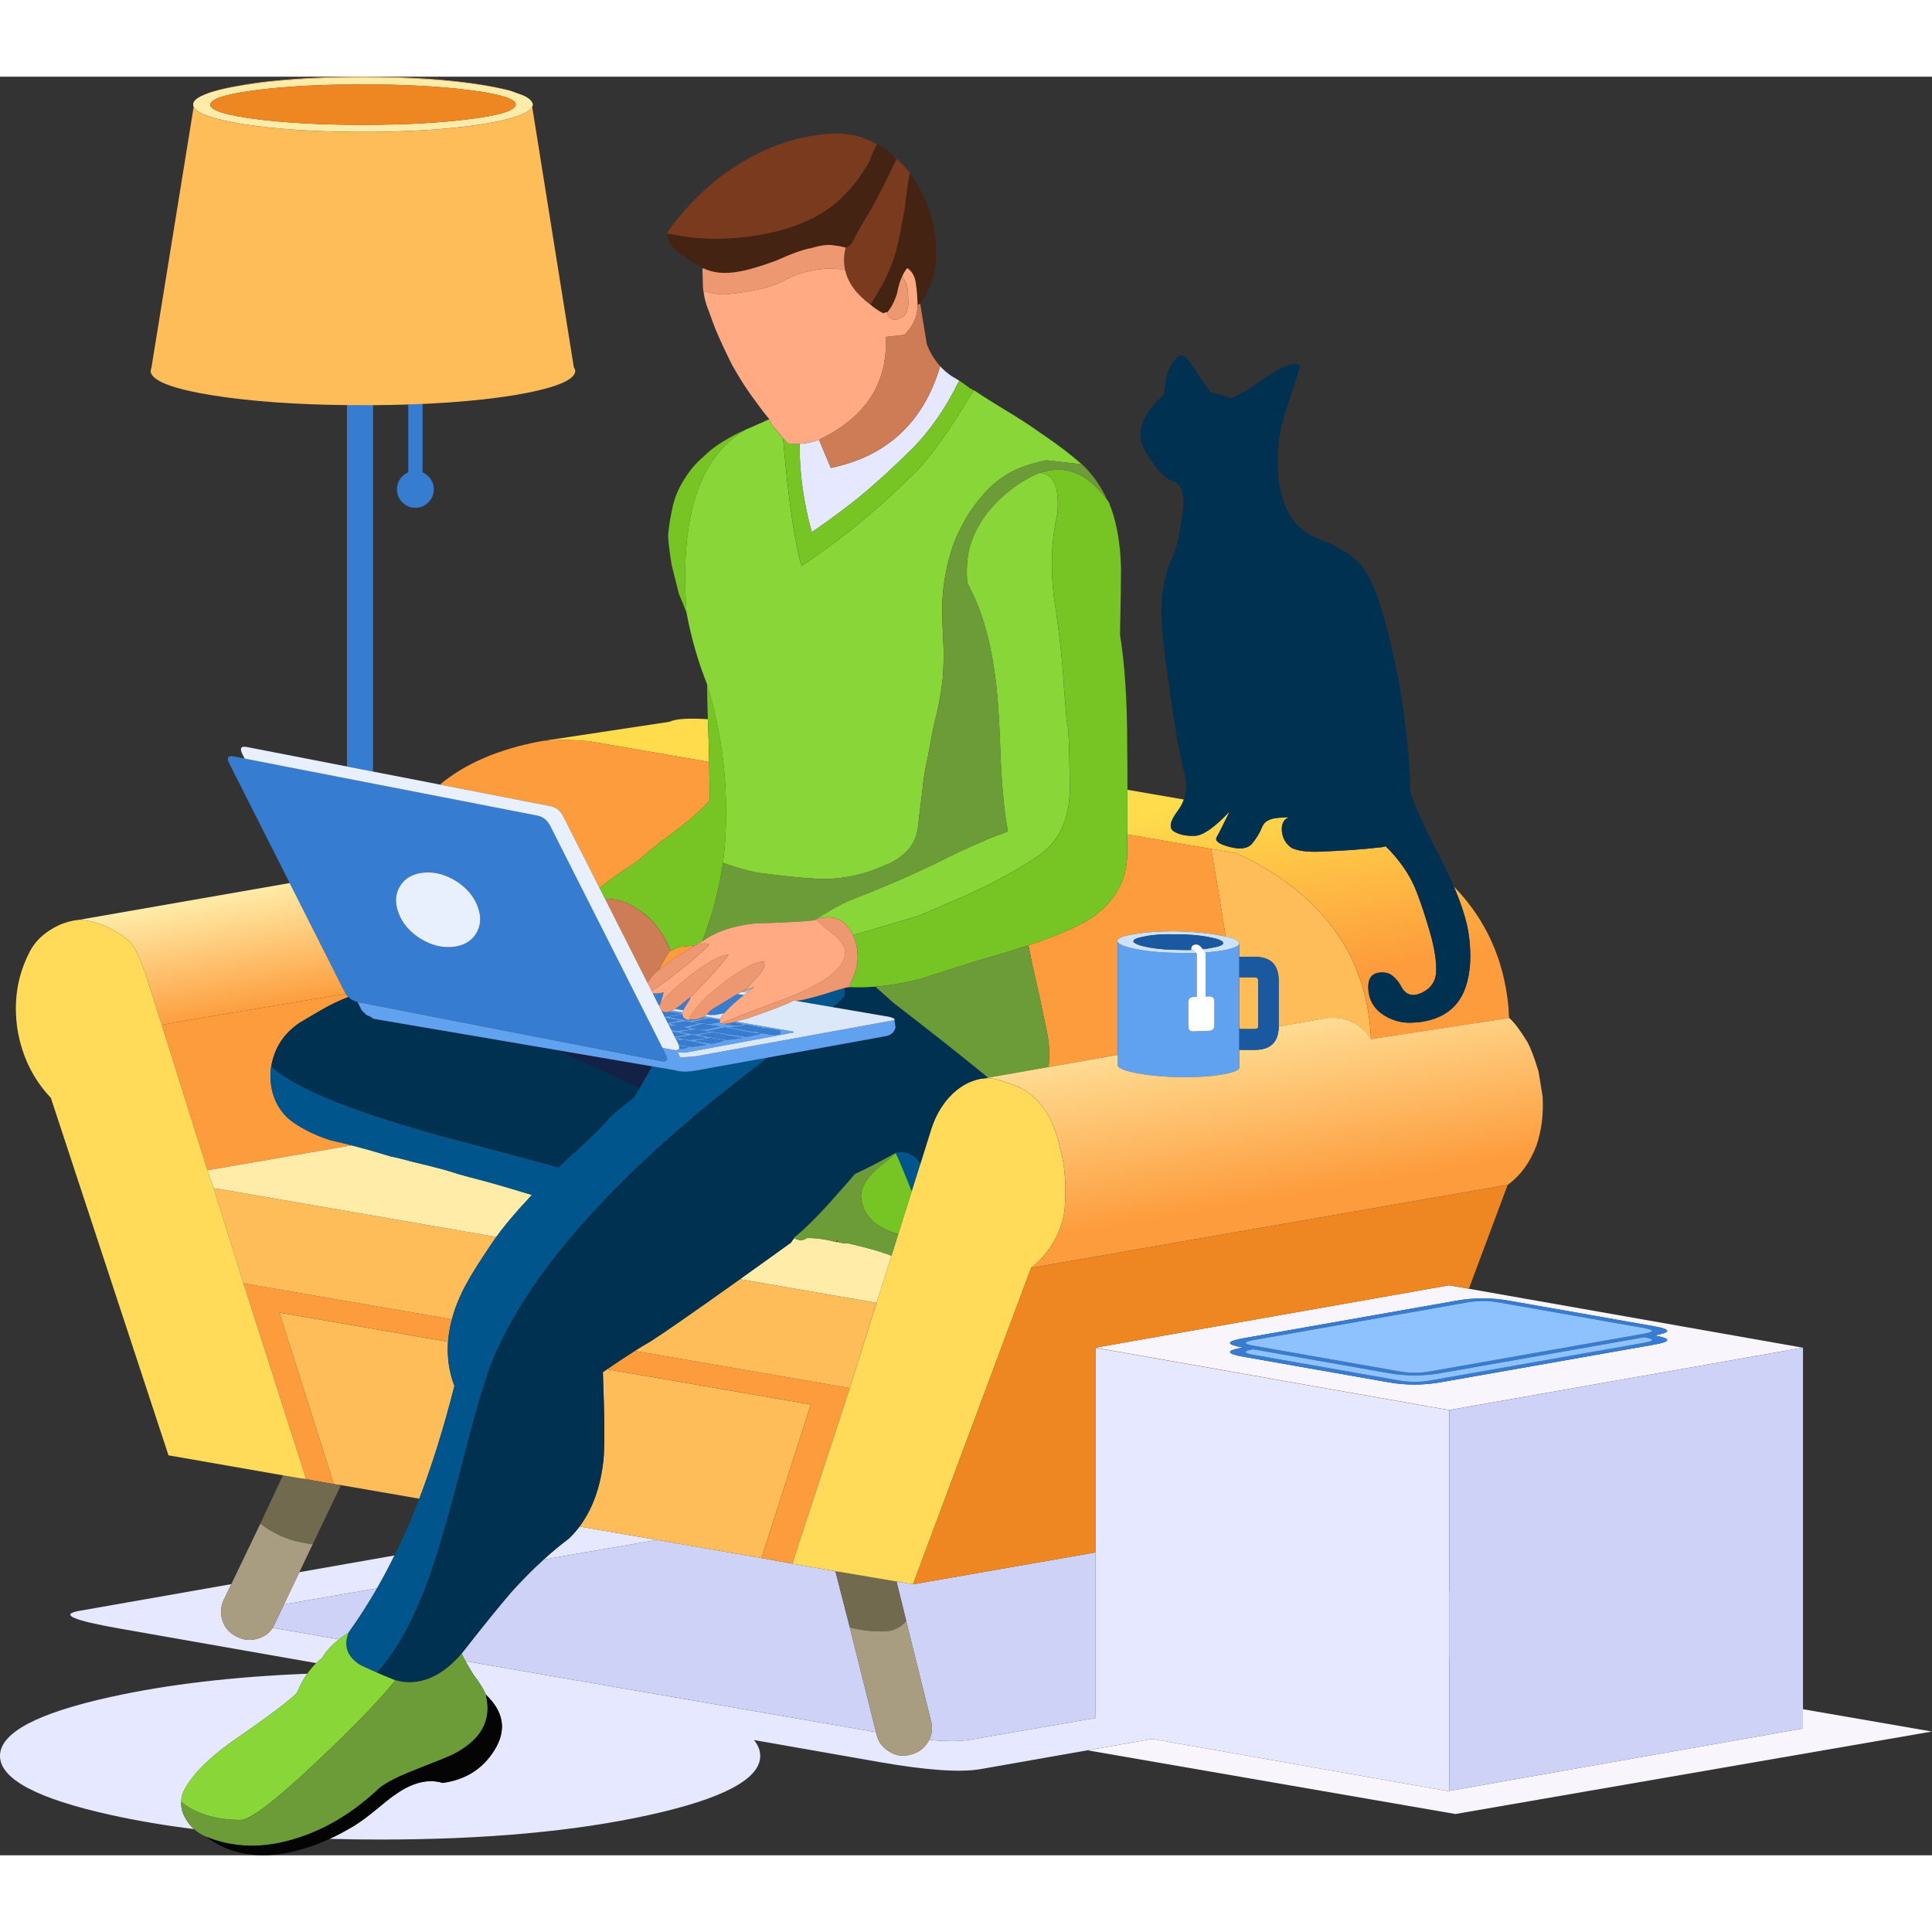 <svg width="400" height="400" viewBox="0 0 21009 19341" fill="none" xmlns="http://www.w3.org/2000/svg">
<rect x="0" y="0" width="21009" height="19341" fill="#333333" stroke="none"/>
<path fill-rule="evenodd" clip-rule="evenodd" d="M15838.3 13310L13516.4 13719.3C13328.7 13752.6 13327.5 13785.8 13513.1 13819.1C13327.5 13852.3 13328.7 13885.6 13516.4 13918.9L15097.3 14197.3C15286.6 14230.7 15475.8 14230.7 15664.8 14197.3L17986.8 13788C18175 13754.7 18176.1 13721.3 17990.3 13688.2C18176.1 13654.9 18175 13621.7 17986.8 13588.4L16405.9 13310C16217 13276.4 16027.7 13276.4 15838.3 13310ZM15757.7 17508.4V18640.9L19605 17962V17752.3L21008.4 17995.1L15826.3 18891.9L11824.8 18199.3L12528.7 18075.8L15756.4 18644.7V17508.8L15757.7 17508.4ZM15496.1 14453L11912.2 13820.9L15758.2 13142.7L15971.6 13180.2L19604.3 13820.9L15758.2 14499.1L15496.1 14453" fill="#F8F5FC"/>
<path fill-rule="evenodd" clip-rule="evenodd" d="M4100.1 16437.8L3087.88 16612.8L3255.04 16262.3L4290.46 16080.2C4229.53 16203.7 4166.07 16323 4100.1 16437.8V16437.8ZM7144.08 15911.5L5910.96 16124.7C6002.78 16041.3 6094.62 15965.1 6186.49 15896.2C6228.35 15855.9 6266.79 15812.2 6301.85 15765.3L7144.08 15911.5ZM10430.4 3305.33C10281.4 3610.32 10104.3 3863.56 9899.66 4064.9C9695.01 4265.71 9509.06 4434.93 9341.7 4572.7C9173.8 4706.61 9002.46 4833.36 8827.4 4952.81C8738.48 4632.42 8694.01 4312.29 8694.01 3992.43C8768.21 3988.58 8838.81 3973.58 8905.57 3947.3L9034.05 4254.29C9644.7 4127.94 10041.1 3759.5 10223.9 3148.98C10257.3 3186.27 10298.2 3221.58 10346.5 3255.02C10372.4 3269.89 10400.3 3286.61 10430.4 3305.33V3305.33ZM2515.13 16392.3L2434.41 16560.5C2397.12 16638.8 2393.51 16718.9 2423.6 16800.8C2453.27 16878.7 2507.07 16934.4 2585.05 16968C2659.61 17005.2 2737.8 17009 2819.59 16979.4C2882.13 16958.8 2930.45 16921.3 2964.51 16867.1L3687.2 16992.1C3603.64 17058.6 3541.55 17127 3500.96 17197.4C3479.75 17212.8 3458.77 17230.7 3438.04 17251L1306.25 16876.4C790.56 16785.7 643.092 16721.1 863.876 16682.6L2515.13 16392.3ZM1971.05 18760.4C1967.22 18812.5 1978.45 18864.6 2004.73 18916.7C2031.99 18971.3 2066.86 19017.7 2109.29 19055.9C1789.44 19015.8 1489.74 18964.9 1210.21 18903.4C403.409 18725.8 0 18511.3 0 18260.1C0 18008.8 403.409 17794.6 1210.21 17617.5C1823.48 17482.5 2533.88 17398.8 3341.47 17366.5C3340.66 17367.7 3339.81 17369 3338.92 17370.3C3305.45 17414.8 3268.15 17483.7 3227.05 17576.9C3141.44 17662.4 2929.37 17822.6 2590.81 18057.4C2315.37 18243.4 2125.53 18423.9 2021.29 18598.9C1987.81 18651 1971.08 18704.8 1971.08 18760.4H1971.05ZM11912.6 16047.1V13822.2L15496.2 14454L15756.8 14499.7V16160.2L15758.1 16160.6V16468.5L15756.8 16468.2V17183.6L15758.1 17183.3V17508.4L15756.8 17508.7V18644.6L12529.2 18075.7L11825.3 18199.3L10663 18403.7C10442.2 18442.2 10073.9 18416.4 9557.72 18326.1L8198.51 18087.4C8244.03 18142.8 8266.73 18200.4 8266.73 18260C8266.73 18511.2 7863.38 18725.7 7056.57 18903.3C6250.21 19080.9 5275.83 19169.6 4133.36 19169.6C3945.69 19169.6 3762.53 19167.2 3583.87 19162.2C3658.44 19128 3733.12 19088.9 3807.92 19045C3874.88 19008.1 3954.95 18952.3 4048.19 18877.8C4178.27 18769.8 4258.14 18706.5 4287.82 18687.8C4477.65 18550.1 4652.66 18505.4 4812.83 18553.7C5062.43 18520.1 5250.35 18401.1 5376.62 18196.5C5510.95 17980.7 5479.37 17779.6 5281.91 17593.3C5263.26 17541.2 5218.57 17468.7 5147.79 17375.9C5113.88 17320.5 5085.39 17271.6 5062.31 17229.7L9525.49 18001.6L9530.93 18023.6C9549.65 18105.3 9596.23 18168.5 9670.69 18213C9741.17 18257.9 9817.48 18269.1 9899.5 18246.7C9981.26 18228 10044.4 18183.3 10088.9 18112.6C10094.3 18103.7 10099.3 18094.8 10103.6 18085.9C10292.6 18103.4 10440.1 18103 10546 18084.6L11912.5 17848.2V16047.1" fill="#E6E8FF"/>
<path fill-rule="evenodd" clip-rule="evenodd" d="M2964.73 16867C2973.24 16853.4 2980.85 16838.7 2987.62 16822.9L3088.05 16612.8L4100.3 16437.7C4002.89 16607.2 3900.04 16767.1 3791.69 16917.6C3753.9 16942.2 3719.15 16966.9 3687.45 16992L2964.73 16867ZM9526.06 18001.6L5062.68 17229.7C5045.35 17198.4 5031.04 17170.8 5019.79 17147.1C5243.1 16860.2 5423.6 16636.9 5561.35 16477.1C5677.97 16348 5794.59 16230.4 5911.26 16124.6L7144.42 15911.4L8280.53 16108.5L8615.52 16169.5L8967.65 16231.1L9084.62 16253.4L9240.98 16862.3L9526.06 18001.6ZM11913.2 16047V17848.1L10546.6 18084.6C10440.8 18103 10293.2 18103.4 10104.2 18085.8C10136.7 18019.6 10143.1 17950.3 10123.2 17878L9854.98 16794.9L9749.51 16365.2L9838.88 16378.5L9928.15 16393.2H9933.15L11913.2 16047ZM15758.8 16160.5V14499.7L19606.2 13820.8V17962L15758.8 18640.9V17183.4L15757.5 17183.6V16468.3L15758.8 16468.5V16160.6" fill="#CED2F7"/>
<path fill-rule="evenodd" clip-rule="evenodd" d="M7609.31 10425.5V10421.7L7755.52 10393.7L8075.25 10453.4L7908.08 10473.8L7609.31 10425.5ZM7637.29 10300.3L7831.8 10327.6L7664.62 10362.5L7494.26 10341.6L7637.29 10300.3ZM7567.37 10487.8L7560.37 10484.6L7720.56 10453.4L7873.75 10477.6V10480.8H7883.92L7741.53 10515.8L7567.37 10487.8ZM8287.56 10341.6V10352.4L8325.71 10345.4L8485.89 10373.4L8489.07 10407.7L8419.78 10421.7L8238.62 10393.7L8235.44 10380.3L8207.47 10386.7L7939.85 10338.4L8082.24 10320.6L8106.4 10307.3L8287.56 10341.6ZM8276.76 10407.7L8127.39 10439.5H8103.23L7699.58 10376.5L7883.92 10338.4L8179.51 10397.5L8276.76 10407.7ZM7501.26 10473.8L7358.87 10449.6L7533.03 10418.5L7675.42 10453.4L7501.26 10473.8ZM7428.15 10331.4L7292.75 10296.4L7456.11 10272.3L7598.51 10296.4L7456.11 10327.6L7428.15 10331.4ZM7300.77 10367.3L7281.7 10329.8L7341.7 10317.4H7351.87L7494.26 10352.4L7505.06 10359.4L7362.04 10373.4L7300.77 10367.3ZM7337.25 10439.8L7310.55 10386.7H7313.74L7466.93 10411.5L7337.25 10439.8ZM7234.91 10237.3H7240.63L7393.83 10261.5L7260.97 10288.8L7234.91 10237.3ZM7384.68 10569.5C7387.72 10561.6 7387.35 10550.9 7383.41 10537.4L7491.09 10553.9L7428.15 10571.7H7400.82L7384.68 10569.5ZM7379.2 10525C7376.8 10518.4 7373.61 10511.3 7369.67 10503.7L7358.87 10482.4L7428.15 10473.8H7438.95L7685.59 10526.6L7522.23 10550.7L7379.2 10525ZM7354.41 10473.5L7345.51 10456L7358.87 10456.6L7379.84 10470.6L7354.41 10473.5ZM7193.33 10155.3L7196.77 10156C7216.86 10173.1 7243.42 10177.1 7276.23 10168L7279.41 10168.7C7290.22 10173.2 7302.29 10175.1 7315.64 10174.4L7407.82 10188.4L7247.63 10220.2H7229.83L7226.01 10219.5L7193.33 10155.3ZM7836.88 10294.2L7831.8 10293.3L7834.72 10292C7835.36 10292.8 7836.13 10293.6 7836.88 10294.2V10294.2ZM7827.73 10280.6L7710.38 10300.3L7536.22 10279.3L7703.4 10241.1H7730.73L7826.71 10261.5C7825.44 10268.7 7825.69 10275 7827.73 10280.6V10280.6ZM7546.38 10362.5L7571.18 10355.6L7713.57 10386.7V10390.5L7567.37 10411.5H7546.38L7403.99 10386.7L7546.38 10362.5ZM7686.87 10197.6C7698.31 10187.3 7708.73 10175.6 7718.01 10162.3C7721.45 10158.5 7726.91 10154.9 7734.54 10151.5C7745.6 10140.1 7752.97 10134.4 7756.79 10134.4C7764.04 10127.1 7773.32 10121.6 7784.76 10117.8L8019.32 9974.8L8089.87 9986.87C8048.94 10019.1 8025.16 10038.6 8018.68 10045.4C7963.12 10091.4 7915.33 10137.6 7875.41 10183.9L7779.68 10202.4H7713.57L7686.87 10197.6ZM7489.17 10257.7C7496.8 10253.8 7504.3 10252 7511.43 10252C7559.47 10253.9 7601.04 10246.8 7636.4 10230.6L7668.43 10237.3L7505.06 10261.5H7466.93L7275.59 10223.4L7421.16 10196.6C7421.79 10228.6 7444.56 10248.9 7489.17 10257.7V10257.7ZM7431.07 10152.5L7343.36 10136.9C7367.38 10122 7393.83 10102.5 7422.42 10078.4C7470.74 10037.7 7498.7 10015.5 7506.33 10011.7C7517.4 10007.8 7500.62 10039.4 7456.11 10106.4C7445.19 10123.1 7436.8 10138.5 7431.07 10152.5ZM7177.06 10089.9H7171.98C7171.98 10093.3 7170.58 10098 7167.53 10104.2L7097.36 9965.25C7135.87 9973.52 7175.67 9970.34 7216.47 9955.72C7212.67 9982 7199.56 10026.7 7177.06 10089.9V10089.9ZM7872.49 10299.6C7895.23 10298.7 7927.01 10293.4 7967.58 10283.7L8075.25 10303.4L8072.08 10310.4L7998.97 10317.4H7985L7872.49 10299.6ZM4958.7 8746C4844.7 8674.8 4728.37 8644.3 4609.71 8654.46C4491.05 8665.06 4405.03 8713.37 4351.64 8799.39C4297.82 8885.43 4292.3 8984.37 4335.11 9096.25C4377.49 9207.71 4455.88 9299.25 4570.31 9370.85C4683.88 9442.48 4800 9473 4918.65 9462.39C5037.3 9452.22 5123.54 9403.91 5177.35 9317.47C5230.76 9231.44 5236.26 9132.7 5193.88 9021.24C5151.09 8909.36 5072.68 8817.62 4958.7 8746V8746ZM17877.2 13767.7C17990.8 13747.6 17992 13727.4 17880.7 13707.3L15667 14097.6C15478 14131.1 15288.8 14131.1 15099.3 14097.6L13627 13838.3C13516.5 13858.4 13517.8 13878.6 13631 13898.7L15211.9 14177.1C15326.9 14197.4 15441.2 14197.4 15555.2 14177.1L17877.2 13767.7ZM15840.6 13309.4C16030.1 13275.8 16219.2 13275.8 16408.3 13309.4L17989.1 13587.8C18177.4 13621.1 18178.5 13654.3 17992.6 13687.6C18178.5 13720.8 18177.4 13754.1 17989.1 13787.4L15667 14196.8C15478 14230.2 15288.8 14230.2 15099.3 14196.8L13518.5 13918.4C13330.7 13885 13329.7 13851.7 13515 13818.6C13329.7 13785.2 13330.7 13752.1 13518.5 13718.8L15840.6 13309.4ZM16296.4 13329.1C16181.9 13308.8 16067.4 13308.8 15952.4 13329.1L13630.4 13738.5C13517.8 13758.6 13516.8 13778.7 13627.2 13798.9C13628.5 13799 13629.8 13799.2 13631 13799.5L15211.9 14077.9C15326.9 14098.3 15441.2 14098.3 15555.2 14077.9L17877.2 13668.5C17878.5 13668.3 17879.7 13668 17880.7 13667.9C17992 13647.7 17990.8 13627.6 17877.2 13607.5L16296.4 13329.1ZM3773.26 3570.05C3829.28 3570.64 3886.06 3570.93 3943.62 3570.93C3981.66 3570.93 4019.38 3570.79 4056.76 3570.64V7555.96L3773.26 7500.66V3570.05ZM4595.17 3557.21V4287.39C4595.07 4292.41 4594.55 4297.28 4593.58 4302C4617.12 4311.74 4638.63 4326.35 4658.1 4345.83C4697.51 4385.23 4717.21 4432.46 4717.21 4487.5C4717.21 4542.69 4697.51 4589.62 4658.1 4628.73C4619.11 4668.13 4572.06 4687.75 4516.98 4687.75C4461.9 4687.75 4414.63 4668.13 4375.23 4628.73C4336.24 4589.62 4316.75 4542.69 4316.75 4487.5C4316.75 4432.46 4336.24 4385.23 4375.23 4345.83C4395.05 4326.2 4416.88 4311.45 4440.7 4301.56C4439.85 4297.13 4439.43 4292.26 4439.43 4287.39V3563.26C4492.09 3561.64 4544.01 3559.57 4595.17 3557.21V3557.21ZM3889.58 10062.3C3849.91 10054.7 3816.22 10036.5 3788.51 10007.6C3778.47 9997.32 3769.25 9985.68 3760.87 9972.68C3755.55 9964.47 3750.57 9955.78 3745.92 9946.63L3150.31 8768.09L2494.94 7471.97C2461.89 7406.3 2476.93 7379.39 2540.07 7391.25L2660.84 7414.78L5841.73 8033.91C5904.88 8046.2 5952.97 8085.19 5986.03 8150.86L7203.66 10559.4L7236.99 10625.5C7270.03 10690.8 7255.03 10717.2 7191.84 10705L3890.24 10062.3H3889.61" fill="#367DD1"/>
<path fill-rule="evenodd" clip-rule="evenodd" d="M4913.81 13512.7L2646.94 13121.2L2323.41 12088.3C2349.25 12092.1 2377.01 12095.7 2406.67 12099.1L5396.65 12617.1C5388.01 12629 5379.73 12640.6 5371.86 12652.1C5226.51 12864.4 5122.29 13030 5059.15 13149.1C4994.03 13273.2 4945.62 13394.4 4913.9 13512.7H4913.81ZM4871.86 13756.8C4859.86 13923.1 4883.07 14083.5 4941.47 14238C4825.5 14692.6 4698.27 15101 4559.78 15463.1L3707.73 15315.3L3629.54 15304.5L3037.78 13439.6L4871.86 13756.8ZM9240.73 14260.2L6902.33 13856.2C6966.21 13815.9 7023.59 13781.2 7074.59 13752.3C7220.34 13659.8 7544.21 13434.5 8046.35 13076.3L9531.2 13333.5L9529.03 13340.7L9240.73 14260.2ZM7144.21 15911.6L6301.97 15765.4C6441.8 15578.5 6528.14 15339.4 6560.98 15047.8C6575.83 14902.5 6573.9 14582.3 6555.26 14087.4C6570.76 14076.7 6586.01 14066.1 6601.02 14055.8L8816.76 14438.9L8280.33 16108.6L7471.79 15968.4L7144.21 15911.6ZM13483.2 10356.2C13480.8 10339.6 13478.4 10322.7 13475.9 10305.7V9793.05H13643.7C13669.2 9793.05 13681.8 9805.77 13681.8 9831.19V10322.5C13681.8 10345 13669.2 10356.2 13643.7 10356.2H13483.2ZM14908.6 10465.6C14797.1 10301.7 14642.9 10224.3 14446.5 10233.6L13904.3 10328.9V10322.5V9831.19C13904.3 9657.46 13817.4 9570.59 13643.7 9570.59H13475.9V9432.67V9419.96C13466.7 9392.91 13417.8 9369.59 13328.8 9350.04C13270.4 8981.84 13217.8 8664.14 13170.7 8396.91L13446 8444.26C14271.3 8832.54 14748 9403.75 14876.2 10157.9C14893 10257.3 14903.8 10359.8 14908.6 10465.5V10465.6ZM5546.9 152.884C5536.26 150.079 5525.36 147.272 5514.15 144.34C5440.43 127.381 5353.13 110.424 5252.28 93.465C4892.11 36.723 4456.07 8.287 3944.16 8.287H3932.08C3428.25 8.287 2998.15 36.723 2641.81 93.465C2540.54 110.424 2455.15 127.381 2385.66 144.34C2326.93 159.003 2277.23 174.305 2236.61 190.116C2329.63 151.481 2474.44 116.544 2671.05 85.177C2772.75 67.453 2881.86 53.171 2998.39 42.588C3279.35 14.28 3594.18 -0.001 3942.94 -0.001C4437.44 -0.001 4863.94 28.434 5222.37 85.177C5353.53 106.088 5461.69 128.657 5546.86 152.884H5546.9ZM3772.6 3571.32C3210.56 3565.45 2724.73 3530.13 2315.16 3465.48C1893.53 3398.03 1668.09 3314.64 1638.86 3215.05V3199.11C1638.86 3188.15 1641.41 3177.31 1646.48 3166.72L2106.04 327.955C2144.14 402.038 2322.74 464.648 2641.86 515.525C3002.05 572.267 3436.17 600.7 3944.25 600.7C4456.15 600.7 4892.18 572.267 5252.37 515.525C5572.63 462.735 5750.91 400.127 5787.24 327.701L6240.12 3161.62C6244.77 3168.76 6249.66 3177.69 6254.74 3188.27V3199.11V3209.31C6235.25 3308.9 6009.82 3394.2 5578.44 3465.48C5289.45 3511.13 4961.47 3542.12 4594.5 3558.56C4543.35 3560.86 4491.44 3562.9 4438.77 3564.56C4315.39 3568.51 4187.83 3571.06 4056.14 3571.95C4018.77 3572.08 3981.04 3572.21 3943 3572.21C3885.44 3572.21 3828.67 3571.95 3772.65 3571.32" fill="#FFBD59"/>
<path fill-rule="evenodd" clip-rule="evenodd" d="M7697.03 6986.79C7699.45 7060.39 7702.49 7141.64 7705.93 7230.55C7707.96 7309.45 7709.74 7383.18 7711.39 7451.76L7441.89 7405.04L6410.53 7226.75H6405.45C6218.99 7208.1 6044 7208.1 5880.42 7226.75L7282 7014.44C7345.81 6982.73 7484.13 6973.51 7697.07 6986.79H7697.03ZM16410.9 10236.5L14909 10465.4C14904.2 10359.6 14893.4 10257.1 14876.6 10157.7C14748.3 9403.53 14271.7 8832.31 13446.3 8443.96L13171.2 8396.61L12258.4 8239.3C12259.2 8060.02 12259.6 7898.35 12259.6 7754.3L12873 7860.14C12857.9 7903.63 12835.8 7944.73 12806.6 7983.45C12719.4 8099.12 12706.7 8174.46 12768.1 8209.42C12829.5 8244.31 12905 8259.57 12994.1 8255.18C13083.4 8250.82 13209.2 8162.25 13371.3 7989.48C13301.5 8134.09 13254.4 8227 13230.6 8268.21C13206.6 8309.33 13253.2 8345.23 13370.6 8375.95C13488.1 8406.79 13570.1 8394.07 13616.6 8337.81C13663.4 8281.52 13698.7 8222.52 13722.9 8160.79C13746.9 8099.11 13807.3 8065.32 13904 8059.4C13934.4 8057.57 13964.6 8055.55 13994.9 8053.37L14009.4 8055.92C13998.1 8062.26 13986.9 8069.58 13975.8 8077.83C13971.3 8080.82 13967.3 8084.84 13964.3 8089.92C13948.2 8113.23 13939.6 8139.5 13938.3 8168.73C13936.3 8213.24 13944.6 8254.97 13963.8 8293.96C13982.1 8331.68 14009.7 8363.02 14047 8388.03C14116.2 8419.91 14220.1 8432.94 14358.5 8427.12C14496.9 8421.28 14610.9 8415.24 14700.9 8409C14790.6 8402.73 14895.3 8393.09 15015.1 8380.08C15033.7 8378.1 15051.3 8374.49 15068.2 8369.28C15140.3 8439.94 15205 8516.33 15262.3 8598.42C15322 8683.61 15370.4 8775.13 15407.2 8873.01C15459 9009 15507.4 9156.68 15552.5 9316.05C15597.5 9475.5 15619 9610.37 15617.1 9720.63C15615.2 9830.87 15564.7 9910.32 15466.1 9959C15367.3 10007.6 15292.9 9989.95 15242.6 9905.94C15218.1 9854.64 15183.8 9811.21 15139.6 9775.63C15114.2 9755.28 15084.7 9744.05 15050.6 9741.93C14935.9 9733.45 14878.3 9784.94 14878.3 9896.41C14878.7 10032.8 14937.5 10137.3 15054.4 10209.8C15157.1 10272.5 15268.5 10297.5 15388.9 10284.8C15454.1 10281.8 15518.1 10269.9 15580.8 10249.2C15759.1 10192 15878.2 10074.6 15938 9897.02C15990.1 9741.56 16001.3 9553.93 15971.5 9334.17C15951.8 9189.59 15897.4 9013.2 15808.1 8805.01C16105.7 9110.25 16293.9 9473.4 16372.1 9894.48C16387.2 9974.81 16398.2 10057.2 16405.2 10141.7C16405.2 10171.4 16407.1 10203 16410.9 10236.5" fill="url(#paint0_linear)"/>
<path fill-rule="evenodd" clip-rule="evenodd" d="M4914.21 13512.4C4892.09 13595.2 4878.11 13676.6 4872.26 13756.5L3038.05 13439.3L3629.83 15304.3L3406.72 15264.9L3328.54 15248.4L2647.13 13120.9L4914.21 13512.4ZM7555.56 9447.48C7451.83 9514.43 7373.77 9562.97 7321.65 9593.04C7261.9 9638.14 7209.26 9678.29 7163.75 9713.51C7189.18 9662.1 7213.33 9617.07 7236.47 9578.44L7287.96 9499.6C7207.99 9306.6 7095.23 9160.6 6949.8 9061.65C7104.26 9159.61 7218.67 9308.57 7293.04 9508.52L7376.95 9464.02L7555.94 9447.16L7555.56 9447.48ZM8191.59 9908.33C8151.42 9920.9 8112.39 9935.09 8074.63 9950.91L8065.73 9949.32C8109.08 9927.64 8154.47 9911.22 8202.01 9900.06C8198.45 9902.81 8194.89 9905.57 8191.59 9908.33ZM6902.76 13855.9L9241.29 14260L8615.82 16169.4L8280.83 16108.4L8817.32 14438.6L6601.46 14055.5C6714.21 13978.2 6814.65 13911.6 6902.73 13855.9H6902.76ZM3760.52 9973.16C3768.91 9986.15 3778.13 9997.8 3788.17 10008.1C3694.21 10043.5 3598.65 10089 3501.5 10144.8C3386.23 10211.7 3304.45 10260.1 3256.14 10289.7C3084.93 10405 2982.59 10563.2 2949.12 10764.5C2949.12 10771.7 2947.21 10783 2943.4 10798.2C2928.56 11013.9 2990.02 11188.7 3127.74 11322.6C3243 11419.7 3395.56 11499.8 3585.4 11562.9C3665.53 11581.2 3744.98 11600.6 3823.77 11620.8L2256.27 11892.2L1759.2 10312C1848.61 10293.3 1939.94 10276.6 2033.16 10261.8C2515.08 10180 3090.86 10083.8 3760.58 9973.19L3760.52 9973.16ZM13484 10355.8H13476.6V10305.3C13479.1 10322.3 13481.5 10339.2 13484 10355.8ZM12153.8 9406.16V10637.4L11402.5 10769.9C11417.3 10632.3 11409.8 10498.5 11380.2 10368.5C11357.7 10260.5 11335.4 10152.4 11312.9 10044.4C11283.2 9910.45 11253.5 9778.22 11223.9 9647.71C11210.4 9580.29 11196.9 9512.71 11183.6 9444.95C11543.8 9324.29 11788.4 9213.49 11917.3 9112.5C12140.2 8941.29 12253.6 8723.28 12257.4 8458.42C12257.9 8382.64 12258.3 8309.54 12258.7 8239.12L13171.5 8396.44C13218.5 8663.68 13271.1 8981.39 13329.5 9349.61C13306.9 9344.72 13281.8 9340.07 13254.1 9335.61C13116.8 9310.18 12957 9295.99 12774.8 9293.02C12593 9293.02 12442 9304.25 12321.6 9326.71C12198.3 9346.63 12142.4 9373.11 12153.8 9406.16ZM7711.68 7451.55C7715.24 7625.37 7717.02 7765.63 7717.02 7872.35C7615.19 7983.92 7479.92 8101.72 7311.22 8225.77C7142.4 8349.82 7017.94 8450.26 6937.72 8527.07C6762.6 8639.61 6623.18 8738.04 6519.49 8822.32L6127.93 8047.79C6094.88 7982.53 6046.78 7943.76 5983.64 7931.47L4783.87 7697.87C5057.43 7469.06 5423.03 7311.95 5880.67 7226.54C6044.25 7207.9 6219.25 7207.9 6405.71 7226.54H6410.8L7442.16 7404.83L7711.68 7451.55" fill="#FD9C3C"/>
<path fill-rule="evenodd" clip-rule="evenodd" d="M9838.79 16378.6L9749.42 16365.2L9084.54 16253.4L8967.58 16231.1L9838.79 16378.6ZM9529.23 13340.4L9531.39 13333.2L9533.68 13326.8L9529.23 13340.4Z" fill="#FFC2C2"/>
<path fill-rule="evenodd" clip-rule="evenodd" d="M9084.92 16253.3L9749.8 16365.2L9855.31 16794.9C9788.32 16869.5 9704.67 16906.8 9604.24 16906.8C9466.56 16906.8 9345.53 16891.9 9241.28 16862.3L9084.92 16253.3ZM3401 15957.1C3181.49 15935.1 2991.64 15860.6 2831.46 15734L3076.82 15209L3272.6 15242.7L3406.72 15264.9L3629.83 15304.3L3708.01 15315.1L3401 15957.1Z" fill="#726A4E"/>
<path fill-rule="evenodd" clip-rule="evenodd" d="M3328.54 15248.4L3406.72 15264.9L3272.6 15242.7L3328.54 15248.4ZM10104.5 18085.9C10100.2 18094.8 10095.2 18103.7 10089.9 18112.6C10045.4 18183.3 9982.19 18228.1 9900.45 18246.7C9818.32 18269.1 9742.05 18257.9 9671.62 18213C9597.12 18168.6 9550.46 18105.4 9531.78 18023.6L9526.44 18001.6L9241.29 16862.3C9345.53 16891.9 9466.56 16906.8 9604.24 16906.8C9704.67 16906.8 9788.32 16869.5 9855.32 16794.9L10123.6 17878.1C10143.4 17950.4 10137 18019.7 10104.5 18085.9ZM3088.26 16612.7L2987.83 16822.9C2981.07 16838.7 2973.44 16853.4 2964.95 16867C2930.89 16921.2 2882.57 16958.7 2820.02 16979.3C2738.23 17008.9 2660.04 17005.1 2585.47 16967.8C2507.49 16934.3 2453.69 16878.6 2424.02 16800.6C2393.92 16718.8 2397.53 16638.7 2434.82 16560.4L2515.55 16392.2L2831.46 15734C2991.64 15860.7 3181.5 15935.1 3401 15957.1L3255.44 16262.3L3088.26 16612.7Z" fill="#A89D80"/>
<path fill-rule="evenodd" clip-rule="evenodd" d="M3149.92 8768.63L3745.52 9947.13C3750.16 9956.28 3755.14 9964.96 3760.45 9973.17C3090.79 10083.8 2515.01 10180 2033.03 10261.8C1939.81 10276.6 1848.48 10293.3 1759.07 10312L1608.42 9842.87C1597.4 9806 1588.08 9772.53 1580.45 9742.43C1576.64 9738.62 1573.03 9733.12 1569.65 9725.91C1506.08 9543.27 1448.24 9431.6 1396.12 9390.94C1229.04 9257.27 1052.65 9182.7 866.944 9167.18C866.664 9167.21 866.346 9167.21 865.99 9167.18L3149.86 8768.63" fill="url(#paint1_linear)"/>
<path fill-rule="evenodd" clip-rule="evenodd" d="M9241.29 14260L9529.61 13340.5L9534.06 13326.9L9690.69 12830.4L9693.86 12820.9L9767.6 12585.7L9913.8 12120.7L10008.5 11819.1L10129.3 11434.5C10173.8 11300.6 10238.9 11187 10324.4 11093.8C10421.5 10989.6 10531.4 10924.5 10654.3 10898.7C10669.2 10894.8 10686 10892.9 10704.5 10892.9C10720.3 10891.1 10736.6 10890.6 10753.5 10891.4C10808.8 10893.5 10870.7 10908.9 10939.1 10937.4C10987.4 10952.3 11030.2 10967.1 11067.5 10981.9C11137.3 11013.7 11200.1 11056.5 11256 11110.3C11364.2 11214.3 11446.5 11359.7 11502.9 11546.4C11525 11646.8 11539.8 11708.2 11547.4 11730.7C11584.8 11902 11594.1 12104.8 11575.4 12339.1C11534.3 12584.8 11413.3 12789.5 11212.4 12953.1L9928.42 16393.2L9839.17 16378.6L8967.96 16231.1L8615.81 16169.5L9241.29 14260ZM2647.12 13120.9L3328.53 15248.4L3272.6 15242.7L3076.82 15209L1832.23 14991.6L553.316 11105.3C410.157 10954 306.763 10779.2 243.123 10580.9C220.545 10510.9 202.963 10438 190.364 10362.2C145.869 10068.1 184.86 9796.48 307.322 9547.3C356.051 9439.24 432.544 9351.74 536.79 9284.78C604.613 9239.56 676.644 9207.04 752.908 9187.21C789.674 9177.57 827.393 9170.9 866.053 9167.19C866.409 9167.23 866.727 9167.23 867.006 9167.19C1052.72 9182.71 1229.11 9257.28 1396.18 9390.95C1448.3 9431.62 1506.15 9543.29 1569.71 9725.92C1573.09 9733.13 1576.7 9738.63 1580.52 9742.45C1588.14 9772.54 1597.46 9806.01 1608.48 9842.88L1759.13 10312L2256.2 11892.2L2323.58 12088L2647.12 13120.9Z" fill="#FFDB59"/>
<path fill-rule="evenodd" clip-rule="evenodd" d="M5657.91 12298C5401.27 12184.2 5220.74 12074.6 5116.34 11969.1C5220.74 12074.6 5401.27 12184.2 5657.91 12298ZM9531.78 13333.2L8046.91 13076C8155.48 12998.5 8272.31 12914.7 8397.53 12824.7C8462.5 12778 8529.88 12729.7 8599.29 12679.8C8610.35 12661.1 8623.31 12644.3 8638.06 12629.5C8686.88 12659.2 8731.5 12659.2 8772.18 12629.5C8865.49 12625.7 8973.55 12640.5 9096.36 12674C9099.79 12670.2 9105.26 12668.3 9112.89 12668.3V12674C9142.63 12681.7 9170.6 12685.5 9196.79 12685.5H9219.04C9412.78 12730 9559.74 12770.8 9660.18 12808.2C9671.62 12812.5 9682.8 12816.7 9693.86 12820.9L9690.69 12830.4C9539.02 12838 9370.58 12841.8 9185.35 12841.8C9046.14 12841.8 8909.99 12840.3 8777.01 12837.4C8647.72 12834.6 8521.23 12830.3 8397.53 12824.7C8521.23 12830.3 8647.72 12834.6 8777.01 12837.4C8909.99 12840.3 9046.14 12841.8 9185.35 12841.8C9370.58 12841.8 9539.02 12838 9690.69 12830.4L9534.06 13326.8L9531.78 13333.2ZM5396.92 12616.8L2406.85 12098.8C2377.18 12095.3 2349.43 12091.8 2323.58 12088L2256.21 11892.2L3823.7 11620.8C3968.02 11657.9 4109.98 11698.2 4249.58 11741.5C4309.33 11752.6 4393.24 11773.1 4501.3 11803.2C4612.75 11829 4724.41 11857 4836.28 11887.1C4951.54 11924 5039.05 11949.8 5098.8 11964.7C5104.64 11966.1 5110.46 11967.6 5116.28 11969.1C5298.66 12015.4 5521.24 12079.2 5784.02 12160.4C5739.17 12208.1 5697.11 12254 5657.85 12298C5550.29 12418.3 5463.3 12524.5 5396.92 12616.8ZM5357.51 186.14C5291.83 172.155 5212.38 159.443 5119.14 148.001C4797.09 105.158 4405.53 83.801 3944.47 83.801H3938.75C3481.09 83.801 3091.44 105.158 2769.8 148.001C2680.4 159.443 2602.83 172.155 2537.16 186.14C2397.74 214.489 2316.38 247.416 2293.07 284.665C2289.26 290.131 2287.35 295.852 2287.35 301.827V314.54C2306.42 370.858 2467.24 419.167 2769.8 459.467C3095.25 502.31 3486.81 523.668 3944.47 523.668C4405.53 523.668 4797.09 502.31 5119.14 459.467C5433.15 419.167 5595.87 369.46 5607.32 310.091V292.928C5607.32 290.004 5605.41 285.682 5601.59 280.215C5578.29 245.89 5496.92 214.489 5357.51 186.14ZM2236.75 189.318C2277.39 173.554 2327.08 158.298 2385.81 143.551C2455.3 126.643 2540.69 109.608 2641.98 92.7C2998.36 35.873 3428.48 7.523 3932.33 7.523H3944.41C4456.32 7.523 4892.37 35.873 5252.56 92.7C5353.41 109.608 5440.71 126.643 5514.45 143.551C5525.65 146.475 5536.56 149.271 5547.18 152.068L5687.03 202.284C5736.06 224.532 5767.74 247.797 5782.05 271.952C5785.87 277.418 5789.68 284.411 5793.5 292.928V301.827V310.091C5792.36 315.811 5790.36 321.404 5787.46 326.871C5751.12 399.461 5572.83 462.01 5252.56 514.769C4892.37 571.595 4456.32 599.945 3944.41 599.945C3436.31 599.945 3002.17 571.595 2641.98 514.769C2322.85 463.79 2144.23 401.369 2106.13 327.253C2103.99 323.058 2102.3 318.863 2101.04 314.54V301.827C2101.04 292.928 2102.95 284.283 2106.77 275.766C2123.86 245.255 2167.19 216.524 2236.75 189.318" fill="#FFECA8"/>
<path fill-rule="evenodd" clip-rule="evenodd" d="M7092.81 10761.6C7092.43 10762.6 7092.04 10763.6 7091.54 10764.5L7085.81 10770.2C7057.59 10823.8 7015.51 10898.7 6959.7 10994.9C6836.88 10949.6 6670.66 10874.7 6461 10770.2C6301.27 10695.5 6163.86 10633.2 6048.79 10583.3L7092.81 10761.6ZM4923.74 10391.4C4910.99 10394.5 4898.59 10397.9 4886.55 10401.5C4889.3 10397.7 4890.89 10392.5 4891.32 10386L4923.74 10391.4Z" fill="#132146"/>
<path fill-rule="evenodd" clip-rule="evenodd" d="M3788.58 10007.7C3816.28 10036.5 3849.97 10054.8 3889.65 10062.4L3932.88 10150.1L3985 10202.2L4026.96 10220L4061.92 10244.2L4891.79 10385.6C4891.35 10392.1 4889.76 10397.3 4887.01 10401.2C4899.07 10397.6 4911.46 10394.2 4924.21 10391L6049.34 10583C6164.42 10632.9 6301.83 10695.2 6461.58 10769.9C6671.25 10874.4 6837.48 10949.3 6960.29 10994.6C6942.24 11025.3 6922.93 11058.3 6902.07 11093.4C6813.1 11164.2 6731.31 11231.2 6656.72 11294.3C6533.83 11435.9 6375.54 11590.6 6181.88 11758.4C6145.35 11793.9 6109.85 11828.7 6075.41 11862.6C5735.5 11768.3 5397.22 11677.2 5060.55 11589.3C5054.86 11587.8 5049.14 11586.4 5043.4 11584.9C4905.9 11548.7 4774.74 11512.9 4649.91 11477.4C3757.95 11223.9 3191.18 10986.1 2949.45 10764.2C2982.92 10562.9 3085.27 10404.6 3256.47 10289.3C3304.79 10259.7 3386.57 10211.4 3501.84 10144.4C3599 10088.6 3694.55 10043.1 3788.52 10007.7H3788.58ZM9518.8 9894.57C9582.15 9951.83 9646.18 10009 9711.01 10066.2C9812.08 10144.6 9912.61 10222.8 10013 10300.8C10176.6 10427.5 10334.6 10552.3 10487.2 10675.2C10574.5 10746.5 10660.9 10816.6 10746.9 10885.3L10705.2 10892.6C10686.7 10892.6 10669.9 10894.5 10655 10898.3C10532 10924.2 10422.3 10989.2 10325.1 11093.4C10239.6 11186.7 10174.5 11300.2 10129.9 11434.2L10009.2 11818.8C10002.9 11809.4 9996.63 11800.3 9990.19 11791.4C9923.21 11709.6 9839.46 11679.9 9739.06 11702.5C9737.85 11703.1 9736.78 11703.7 9735.57 11704.4C9621.08 11770.6 9506.72 11831.4 9392.63 11886.8C9362.97 11901.7 9331.43 11916.4 9297.87 11931.3C9238.14 12002 9174.79 12074.4 9107.81 12148.7C8932.92 12350 8778.43 12506.3 8644.48 12617.8C8640.58 12617.8 8637.09 12619.7 8633.6 12623.5L8638.7 12629.3C8623.94 12644 8610.92 12660.8 8599.91 12679.5C8530.52 12729.5 8463.14 12777.8 8398.18 12824.4C8272.95 12914.4 8156.04 12998.2 8047.45 13075.8C7545.34 13434 7221.4 13659.3 7075.58 13751.9C7024.6 13780.7 6967.26 13815.4 6903.32 13855.7C6815.22 13911.4 6714.79 13978 6602.03 14055.3C6587.02 14065.6 6571.76 14076.2 6556.26 14086.9C6574.9 14581.8 6576.82 14902.1 6561.99 15047.4C6529.13 15339 6442.78 15578.1 6302.95 15765C6267.87 15812 6229.42 15855.7 6187.57 15896C6095.7 15964.9 6003.84 16041.1 5912.02 16124.4C5795.34 16230.2 5678.71 16347.8 5562.07 16477C5424.33 16636.8 5243.82 16860.1 5020.48 17147C5001.06 17169.9 4981.36 17191.6 4961.36 17212.1C4874.34 17301.3 4782.37 17367.1 4685.48 17409.5C4555.39 17465 4426.98 17474.1 4300.27 17436.9C4289.25 17433.4 4279.93 17429.9 4272.3 17426C4205.35 17399.7 4147.7 17375.6 4099.4 17353.6C4167.25 17279 4232.52 17193.5 4295.19 17097C4427.38 16893.7 4548.16 16641.8 4657.52 16341.2C4672.54 16300 4687.38 16257.7 4702.01 16214.5C4723.34 16152.2 4746.76 16079.2 4772.25 15995.4C4812.26 15864.5 4857.4 15706.9 4907.66 15523.1C4954.04 15353.5 5004.78 15161.4 5059.89 14946.9C5189.99 14440.6 5295.95 14092.3 5377.73 13902.5C5385.73 13884.3 5393.89 13866 5402.2 13847.9C5437.38 13771.2 5475.73 13694 5517.25 13616.5C5670.54 13330.7 5867.59 13038.4 6108.44 12739.9C6166.13 12668.3 6226.3 12596.5 6288.97 12524.4C6636.64 12123.9 7061.47 11712.2 7563.58 11289.2C7581.3 11274.2 7599.29 11259.1 7617.14 11244.1C7672.71 11198.4 7733.78 11148.9 7800.22 11095.7C7953.9 10972.4 8136.85 10829.2 8349.19 10666L9620.14 10435.5C9684.97 10426.2 9724.43 10393.8 9738.39 10338.3L9727.65 10261.4V10251.2L9724.43 10244.2L9713.56 10237.2L9672.35 10223.2L9056.94 10118C9142.98 10045.1 9186.06 9999.87 9186.06 9982.3C9186.06 9956.74 9185.39 9932.37 9184.05 9909.2C9190.22 9907.6 9195.59 9906.35 9200.02 9905.4H9205.12L9233.04 9899.66C9326.06 9903.96 9421.35 9902.27 9518.8 9894.57V9894.57ZM15809.4 8804.4C15898.7 9012.6 15953.2 9189 15972.8 9333.6C16002.7 9553.37 15991.5 9741 15939.3 9896.48C15879.6 10074.1 15760.5 10191.4 15582.2 10248.7C15519.5 10269.4 15455.3 10281.3 15390.1 10284.2C15269.8 10297 15158.4 10272 15055.7 10209.2C14938.8 10136.8 14880 10032.3 14879.6 9895.86C14879.6 9784.4 14937.2 9732.9 15052 9741.38C15085.9 9743.5 15115.6 9754.72 15141 9775.08C15185.1 9810.67 15219.4 9854.09 15243.9 9905.4C15294.1 9989.41 15368.6 10007.1 15467.4 9958.46C15566.1 9909.78 15616.4 9830.32 15618.4 9720.08C15620.4 9609.81 15598.9 9474.93 15553.8 9315.48C15508.7 9156.1 15460.3 9008.4 15408.6 8872.41C15371.7 8774.52 15323.4 8682.98 15263.7 8597.8C15206.3 8515.71 15141.6 8439.31 15069.6 8368.64C15052.7 8373.85 15034.9 8377.46 15016.4 8379.45C14896.6 8392.45 14791.9 8402.09 14702.1 8408.37C14612.3 8414.6 14498.2 8420.64 14359.7 8426.49C14221.4 8432.32 14117.5 8419.28 14048.3 8387.39C14011 8362.39 13983.3 8331.03 13964.9 8293.32C13945.9 8254.32 13937.5 8212.58 13939.6 8168.08C13940.8 8138.84 13949.5 8112.57 13965.6 8089.26C13968.5 8084.17 13972.4 8080.16 13977 8077.19C13988.1 8068.92 13999.3 8061.61 14010.7 8055.26C14013.4 8053.86 14015.9 8052.49 14018.7 8051.12C14011.2 8051.69 14003.7 8052.2 13996.1 8052.71C13965.9 8054.88 13935.7 8056.91 13905.2 8058.75C13808.5 8064.67 13748.1 8098.45 13724.1 8160.14C13700 8221.87 13664.5 8280.87 13618 8337.18C13571.4 8393.43 13489.4 8406.14 13371.9 8375.31C13254.5 8344.6 13207.8 8308.68 13231.8 8267.57C13255.7 8226.35 13302.7 8133.43 13372.6 7988.83C13210.3 8161.6 13084.6 8250.18 12995.3 8254.54C12906 8258.93 12830.7 8243.67 12769.3 8208.77C12707.9 8173.8 12720.5 8098.46 12807.8 7982.79C12836.9 7944.05 12859.2 7902.95 12874.2 7859.47C12903.9 7772.95 12905.6 7676.96 12879.6 7571.5C12840.3 7412.93 12810.7 7271.81 12790.9 7148.15C12771 7024.57 12735.2 6779.74 12683.5 6413.63C12631.7 6047.64 12618 5781.61 12642.2 5615.85C12666.4 5450.22 12699.9 5324.99 12742.6 5240.16C12785.4 5155.33 12823.1 5001.64 12855.7 4779.37C12888.5 4556.96 12857.7 4431.33 12763.5 4402.34C12669.4 4373.48 12566.1 4264.09 12454 4074.03C12342.6 3884.91 12410 3680.35 12656.1 3459.96C12657.5 3458.75 12658.7 3457.68 12660 3456.47C12668.5 3311.11 12692.4 3207.08 12731.8 3144.4C12736.5 3136.75 12741.2 3129.64 12745.8 3122.79C12795.8 3047.76 12835.6 3017.02 12864.7 3030.58C12896 3045.48 12939.2 3096.21 12994.4 3183.19C13049.4 3270.03 13106.6 3353.65 13165.9 3434.19C13276.2 3457.14 13343.9 3476.33 13369.4 3492.04C13394.1 3507.34 13517.4 3438.89 13740 3286.81C13962.4 3134.6 14095.5 3088.16 14139.1 3147.49C14126.1 3188.16 14113.8 3226.81 14102.1 3263.59L14041.3 3450.43C14040.1 3454.19 14039 3457.95 14037.8 3461.57C14037.5 3461.97 14037.3 3462.51 14037.1 3463.18C14032.4 3477.41 14027.9 3491.1 14023.4 3504.52C14008.9 3548.41 13996.1 3587.34 13984.6 3621.16C13983.4 3625.05 13982.1 3628.95 13980.9 3632.84L13939.3 3780.62C13892.6 3977.93 13881.2 4177.92 13905.2 4380.73C13944.6 4717.23 14091.1 4933.06 14344.5 5028.22C14597.9 5123.25 14767.3 5241.63 14852.8 5383.51C14938.3 5525.38 15018 5743.9 15092 6038.92C15166.1 6333.93 15221.1 6608.44 15257.1 6862.42C15293 7116.41 15317.5 7357.97 15330.1 7587.07C15333.6 7649.92 15334.7 7709.45 15333.3 7765.7C15366.7 7892.14 15469.6 8121.2 15641.9 8452.87C15707.3 8578.63 15763.1 8695.81 15809.4 8804.4" fill="#003151"/>
<path fill-rule="evenodd" clip-rule="evenodd" d="M10007.9 11819.1L9913.17 12120.6C9882.66 12045.1 9855.71 11978.3 9832.44 11920.2C9792.91 11822.4 9761.89 11751.2 9739.64 11706.6C9739 11705.2 9738.37 11703.9 9737.73 11702.8C9838.16 11680.3 9921.94 11709.9 9988.81 11791.8C9995.3 11800.7 10001.7 11809.7 10007.9 11819.1ZM9055.69 10118.4L8645.44 10048.1C8688.92 10050.4 8793.55 10027.1 8959.07 9978.2C9068.53 9942.58 9143.15 9919.7 9182.82 9909.55C9184.09 9932.73 9184.72 9957.1 9184.72 9982.65C9184.72 10000.2 9141.75 10045.5 9055.69 10118.4ZM4098.31 17353.7C3986.43 17305 3919.48 17273.2 3897.44 17258.3C3798.86 17189 3755.53 17105 3767.46 17006C3770.93 16977.7 3778.87 16948.3 3791.29 16917.6C3899.63 16767.1 4002.49 16607.2 4099.9 16437.7C4165.88 16322.9 4229.34 16203.7 4290.27 16080.1C4361.76 15935.3 4429.77 15784.6 4494.31 15627.9C4516.28 15574 4538.01 15519.1 4559.47 15462.9C4697.96 15100.8 4825.2 14692.3 4941.17 14237.7C4882.77 14083.3 4859.57 13922.8 4871.57 13756.5C4877.42 13676.6 4891.4 13595.2 4913.52 13512.5C4945.24 13394.1 4993.65 13272.9 5058.76 13148.9C5121.91 13029.7 5226.14 12864.1 5371.5 12651.8C5379.37 12640.4 5387.63 12628.7 5396.29 12616.8C5462.68 12524.5 5549.66 12418.3 5657.22 12298C5696.48 12254 5738.55 12208.1 5783.4 12160.4C5520.61 12079.2 5298.03 12015.4 5115.65 11969.1C5109.83 11967.6 5104.01 11966.1 5098.17 11964.7C5038.42 11949.8 4950.91 11924 4835.65 11887.1C4723.78 11857 4612.12 11829 4500.67 11803.2C4392.61 11773.1 4308.71 11752.6 4248.96 11741.5C4109.36 11698.2 3967.39 11657.9 3823.07 11620.8C3744.29 11600.6 3664.84 11581.2 3584.71 11562.9C3394.87 11499.7 3242.31 11419.7 3127.05 11322.6C2989.33 11188.7 2927.87 11013.9 2942.71 10798.2C2946.52 10783 2948.43 10771.7 2948.43 10764.5C3190.08 10986.5 3756.85 11224.2 4648.77 11477.8C4773.59 11513.2 4904.75 11549.1 5042.24 11585.2C5047.98 11586.7 5053.7 11588.1 5059.4 11589.6C5396.05 11677.5 5734.31 11768.6 6074.2 11863C6108.64 11829 6144.14 11794.2 6180.67 11758.7C6374.33 11590.9 6532.6 11436.2 6655.5 11294.7C6730.09 11231.5 6811.87 11164.6 6900.83 11093.8C6921.68 11058.6 6941.01 11025.7 6959.06 10995C7014.87 10898.8 7056.95 10823.9 7085.17 10770.3L7090.89 10764.5C7091.4 10763.6 7091.78 10762.7 7092.16 10761.7L7347.05 10805.2C7354.3 10807.3 7361.29 10809.5 7368.03 10811.6C7426.13 10823.4 7496.94 10821.3 7580.34 10805.2L8347.94 10666.3C8135.63 10829.6 7952.7 10972.8 7799 11096C7732.51 11149.2 7671.49 11198.7 7615.93 11244.4C7598.01 11259.5 7580.08 11274.5 7562.28 11289.6C7060.25 11712.6 6635.45 12124.2 6287.82 12524.7C6225.16 12596.7 6164.99 12668.6 6107.3 12740.1C5866.46 13038.6 5669.41 13330.9 5516.15 13616.7C5474.62 13694.3 5436.27 13771.4 5401.1 13848.1C5392.78 13866.3 5384.62 13884.6 5376.62 13902.7C5294.84 14092.5 5188.89 14440.8 5058.8 14947.1C5003.69 15161.6 4952.96 15353.7 4906.57 15523.3C4856.31 15707.1 4811.18 15864.6 4771.17 15995.5C4745.69 16079.3 4722.27 16152.3 4700.94 16214.6C4686.3 16257.8 4671.47 16300.1 4656.44 16341.3C4547.08 16641.9 4426.31 16893.8 4294.12 17097.1C4231.46 17193.6 4166.19 17279 4098.35 17353.7" fill="#00558C"/>
<path fill-rule="evenodd" clip-rule="evenodd" d="M9096.36 12674C9099.8 12659.2 9101.45 12649.9 9101.45 12646.1C9105.26 12649.9 9109.08 12657.2 9112.89 12668.3C9105.26 12668.3 9099.8 12670.2 9096.36 12674Z" fill="#713D22"/>
<path fill-rule="evenodd" clip-rule="evenodd" d="M11309.7 4307.15C11458 4322.02 11521.2 4467.33 11499.1 4743.2C11428.4 5059.75 11419 5389.27 11471.1 5731.63C11523.3 6078.31 11556.8 6389.27 11571.6 6664.76C11572.8 6680.4 11574.1 6695.78 11575.4 6710.78C11584.7 6824.82 11592.5 6921.1 11598.9 6999.72C11602.7 7018.37 11606.5 7037.01 11610.3 7055.66C11620.9 7119.68 11628 7316.31 11631.9 7645.54C11632.2 7662.73 11632.5 7680.32 11632.6 7698.3C11636 7858.71 11614.8 7999.29 11568.8 8120.05C11512.3 8268.38 11418.6 8386.71 11287.4 8475.06C11213.1 8524.8 11136.5 8572.91 11058 8619.35C10889.5 8718.62 10711.5 8810.16 10524 8893.95C10252.9 9013.03 10070.8 9091.21 9978 9128.5L9276.25 9335.08C9191.08 9160.07 9057.47 9102.44 8875.16 9162.19C8868.04 9166 8860.54 9169.82 8852.92 9173.63C9001.66 9076.59 9131.84 9003.91 9243.2 8955.6C9555.17 8836.1 9863.21 8703.89 10167.4 8558.96C10356.8 8461.92 10531.4 8379.92 10691.2 8312.97C10762 8279.49 10829 8253.43 10892.1 8234.78C10918 8223.77 10940.2 8214.44 10958.8 8206.81V8201.09C10925.4 8018.88 10901.2 7793.64 10886.3 7525.4C10874.9 7216.06 10863.7 6983.19 10852.6 6826.85C10815.8 6323.8 10721.1 5915.97 10568.5 5603.23C10553.6 5569.8 10537 5538.14 10518.3 5508.52C10507.4 5381.77 10513.1 5262.53 10535.5 5150.65C10602.1 4882.41 10770.9 4649.76 11042.1 4452.71C11138.7 4385.33 11227.9 4336.77 11309.7 4307.15V4307.15ZM4299.17 17437.1C4161.44 17612 3936.22 17850.3 3623.48 18152.2C3068.78 18688.3 2733.8 18956.2 2618.53 18956.2C2346.89 18956.2 2130.99 18891 1970.81 18760.5C1970.81 18704.9 1987.54 18651.1 2021.02 18599C2125.27 18424 2315.11 18243.4 2590.56 18057.4C2929.14 17822.6 3141.23 17662.5 3226.84 17576.9C3267.94 17483.7 3305.24 17414.8 3338.71 17370.3C3339.6 17369 3340.45 17367.8 3341.25 17366.5C3372.81 17321.9 3405.01 17283.4 3437.87 17251.1C3458.61 17230.7 3479.58 17212.8 3500.8 17197.4C3541.39 17127 3603.47 17058.6 3687.04 16992.1C3718.75 16967.1 3753.49 16942.3 3791.29 16917.7C3778.87 16948.4 3770.92 16977.9 3767.45 17006.1C3755.53 17105.1 3798.85 17189.2 3897.44 17258.4C3919.47 17273.3 3986.43 17305.1 4098.3 17353.8C4146.61 17375.8 4204.25 17399.9 4271.2 17426.2C4278.83 17430.1 4288.15 17433.6 4299.17 17437.1ZM8392.07 3785.92L8515.39 3930.85C8570.94 4585.94 8637.94 5049.33 8716.25 5321.01C8917.12 5187.14 9114.42 5041.96 9308.04 4885.59C9501.78 4729.22 9715.74 4535.73 9950.04 4305.24C10125.1 4130.19 10337.1 3832.32 10586.3 3411.52C10590.1 3411.52 10595.8 3413.43 10603.5 3417.25C10685.3 3473.18 10797 3543.99 10938.5 3629.55C11076.3 3711.3 11210.1 3798.63 11340.2 3891.44C11500.4 3999.5 11642 4107.56 11764.8 4215.62C11634.7 4200.74 11506.3 4186 11379.6 4171.12C11264.4 4193.12 11154.6 4226.68 11050.3 4271.55C10946.1 4319.86 10851.2 4384.95 10765.6 4466.7C10668.6 4563.7 10584.7 4669.85 10513.9 4785.16C10454.5 4885.59 10404.3 4989.83 10363.2 5097.89C10326 5205.95 10298 5315.67 10279.3 5427.16C10257.3 5542.85 10246.2 5658.28 10246.2 5773.59C10246.2 5892.71 10249.9 6011.7 10257.1 6130.82C10264.7 6268.5 10262.8 6406.31 10251.3 6543.99C10236.6 6681.67 10212.4 6819.48 10178.9 6957.13C10156.9 7042.74 10138.2 7130.24 10122.9 7219.65C10113.6 7273.49 10103.6 7327.32 10092.8 7381.11C10086.3 7412.92 10079.7 7444.7 10072.7 7476.46C10054 7562.06 10039.3 7662.7 10028.2 7778.39C10025 7802.86 10021.7 7827.97 10018.4 7853.71C10006.9 7945.18 9995.29 8044.66 9983.72 8152.15C9968.85 8289.88 9907.45 8397.94 9799.39 8476.33C9743.45 8520.82 9683.95 8554.3 9620.77 8576.76C9486.91 8636.09 9356.6 8676.99 9229.85 8699.44C9103.23 8721.9 8984.11 8729.31 8872.62 8721.69C8756.93 8714.49 8648.87 8705.16 8548.44 8693.72C8448.01 8682.71 8342.11 8669.78 8230.62 8654.94C8107.81 8628.68 7984.88 8593.29 7861.95 8548.79C7884.07 8377.6 7895 8200.67 7895 8018.03C7896.53 7837.64 7887.5 7658.07 7868.05 7479.32C7850.51 7316.98 7824.32 7155.31 7789.48 6994.32C7761.39 6864.35 7727.7 6734.68 7688.42 6605.65C7591.8 6363.72 7517.43 6105.01 7465.31 5829.52C7387.38 4790.88 7603.24 4126.37 8113.03 3836.14C8172.78 3809.82 8232.4 3783.76 8291.64 3757.95C8317.96 3746.51 8342.11 3735.32 8364.11 3724.26L8386.99 3774.48V3780.2L8392.07 3785.92Z" fill="#88D637"/>
<path fill-rule="evenodd" clip-rule="evenodd" d="M9738.37 11702.8C9739 11703.9 9739.64 11705.2 9740.27 11706.6C9762.52 11751.2 9793.54 11822.4 9833.08 11920.2C9856.34 11978.3 9883.29 12045.1 9913.81 12120.6L9767.61 12585.7C9517.04 12513.7 9382.53 12381.4 9363.97 12188.4C9356.85 12095.2 9408.98 11996.4 9520.34 11892.2C9539.03 11873.5 9557.72 11856.9 9576.28 11842C9647.09 11786.4 9701.12 11741.7 9738.37 11707.9V11702.8ZM10587 3410.77C10337.8 3831.57 10125.7 4129.43 9950.67 4304.49C9716.37 4534.97 9502.42 4728.46 9308.67 4884.83C9115.06 5041.2 8917.75 5186.38 8716.89 5320.25C8638.58 5048.58 8571.58 4585.19 8516.03 3930.09L8566.24 3986.03C8610.74 3993.28 8653.58 3995.18 8694.64 3991.75C8694.64 4311.74 8739.14 4631.85 8828.13 4952.21C9003.18 4832.71 9174.55 4705.96 9342.36 4572.1C9509.79 4434.42 9695.78 4265.08 9900.46 4064.21C10105.1 3862.97 10282.1 3609.73 10431.2 3304.62C10464.7 3327.12 10503.7 3355.09 10548.2 3388.52C10559.2 3392.34 10572.2 3399.71 10587 3410.77ZM8113.66 3835.38C7603.88 4125.62 7388.01 4790.12 7465.94 5828.77C7432.51 5743.21 7404.54 5674.31 7382.04 5622.18C7367.29 5566.25 7341.23 5462 7303.85 5309.45C7278.05 5149.26 7265.08 5039.3 7265.08 4979.55C7276.14 4868.05 7294.83 4758.34 7321.02 4650.28C7346.95 4549.85 7389.67 4454.88 7449.42 4365.51C7501.54 4279.95 7566.63 4203.68 7644.56 4136.68C7708.12 4073.5 7777.03 4019.47 7851.14 3974.59C7940.64 3918.65 8028.11 3872.25 8113.66 3835.38ZM6578.97 8939.87L6519.53 8822.28C6623.22 8737.99 6762.64 8639.57 6937.76 8527.02C7017.98 8450.21 7142.44 8349.78 7311.27 8225.72C7479.97 8101.67 7615.23 7983.87 7717.06 7872.31C7717.06 7765.58 7715.28 7625.32 7711.72 7451.51C7710.07 7382.93 7708.29 7309.2 7706.26 7230.3C7702.82 7141.39 7699.77 7060.14 7697.36 6986.53C7691.89 6819.7 7689.09 6692.45 7689.09 6604.85C7728.38 6733.89 7762.06 6863.56 7790.16 6993.52C7824.99 7154.52 7851.18 7316.19 7868.73 7478.52C7888.18 7657.28 7897.2 7836.85 7895.68 8017.23C7895.68 8199.88 7884.74 8376.8 7862.62 8548C7851.18 8622.58 7838.09 8696.95 7823.21 8771.11C7808.47 8841.88 7791.69 8914.56 7773 8989.14C7754.44 9059.91 7732.19 9132.37 7706.26 9206.54C7685.02 9270.18 7662.27 9335.12 7637.99 9401.35C7634.68 9403.79 7631.38 9406.25 7628.07 9408.66L7561.33 9441.73L7555.99 9447.12L7376.99 9463.98L7293.09 9508.47C7218.72 9308.52 7104.3 9159.56 6949.84 9061.6C6932.68 9049.9 6915.13 9038.88 6897.08 9028.55C6792.37 8965.57 6686.31 8936.01 6578.97 8939.87ZM9518.18 9894.93C9420.67 9902.64 9325.45 9904.33 9232.4 9900.02C9240.02 9885.18 9247.52 9868.45 9254.64 9849.8C9256.17 9846.6 9257.69 9843.42 9259.09 9840.27C9283.25 9788.46 9301.05 9739.62 9312.49 9693.75C9320.75 9660.54 9325.58 9628.85 9327.11 9598.72C9330.92 9505.5 9314.27 9417.78 9276.89 9335.56L9978.64 9128.98C10071.4 9091.69 10253.5 9013.51 10524.7 8894.42C10712.2 8810.63 10890.2 8719.1 11058.6 8619.82C11137.2 8573.38 11213.7 8525.28 11288.1 8475.53C11419.3 8387.19 11513 8268.86 11569.4 8120.52C11615.4 7999.76 11636.7 7859.19 11633.2 7698.77C11633.1 7680.8 11632.8 7663.2 11632.6 7646.02C11628.6 7316.79 11621.5 7120.16 11611 7056.14C11607.2 7037.49 11603.3 7018.85 11599.5 7000.2C11593.2 6921.58 11585.3 6825.3 11576 6711.26C11574.7 6696.26 11573.5 6680.88 11572.2 6665.24C11557.5 6389.75 11523.9 6078.79 11471.8 5732.11C11419.6 5389.75 11429.1 5060.23 11499.7 4743.68C11521.9 4467.81 11458.7 4322.5 11310.3 4307.63C11583 4214.19 11824.4 4310.17 12034.7 4595.58C12042.1 4605.49 12049.3 4615.66 12056.6 4626.09C12138.4 4819.71 12182.9 5058.07 12190 5341.19C12190 5501.37 12186.5 5743.55 12179.2 6067.73C12231.4 6391.53 12257.4 6790.08 12257.4 7263.36C12259.1 7394.17 12260 7557.75 12260 7754.07C12260 7898.13 12259.6 8059.8 12258.7 8239.07C12258.3 8309.49 12257.9 8382.59 12257.4 8458.37C12253.6 8723.23 12140.2 8941.25 11917.4 9112.45C11788.4 9213.44 11543.8 9324.25 11183.6 9444.91C11025.2 9497.88 10844.5 9552.75 10641.6 9609.53L9990.08 9816.11C9827.36 9856.87 9669.97 9883.13 9518.18 9894.93" fill="#76C524"/>
<path fill-rule="evenodd" clip-rule="evenodd" d="M9767.6 12585.7L9693.87 12820.9C9682.81 12816.7 9671.62 12812.5 9660.18 12808.1C9559.75 12770.8 9412.79 12730 9219.04 12685.5H9196.8C9170.61 12685.5 9142.64 12681.6 9112.89 12674V12668.3C9109.08 12657.2 9105.26 12649.9 9101.45 12646.1C9101.45 12649.9 9099.8 12659.1 9096.36 12674C8973.56 12640.5 8865.5 12625.7 8772.19 12629.5C8731.51 12659.1 8686.88 12659.1 8638.07 12629.5L8632.98 12623.8C8636.41 12620 8639.97 12618.1 8643.79 12618.1C8777.78 12506.6 8932.24 12350.2 9107.17 12149C9174.17 12074.7 9237.48 12002.3 9297.23 11931.6C9330.79 11916.7 9362.32 11902 9391.94 11887.1C9506.1 11831.7 9620.39 11770.9 9734.93 11704.7L9738.36 11702.8V11707.8C9701.12 11741.7 9647.09 11786.4 9576.28 11842C9557.71 11856.8 9539.03 11873.5 9520.34 11892.2C9408.97 11996.4 9356.85 12095.2 9363.97 12188.4C9382.53 12381.4 9517.03 12513.7 9767.6 12585.7ZM10746.2 10885.6C10660.2 10816.9 10573.7 10746.9 10486.5 10675.5C10334 10552.6 10175.9 10427.8 10012.3 10301.1C9911.89 10223.1 9811.34 10144.9 9710.4 10066.5C9645.56 10009.4 9581.49 9952.16 9518.18 9894.91C9669.97 9883.12 9827.35 9856.85 9990.08 9816.09L10641.6 9609.51C10844.5 9552.73 11025.2 9497.86 11183.6 9444.89C11196.9 9512.65 11210.4 9580.23 11223.9 9647.65C11253.5 9778.16 11283.2 9910.38 11312.9 10044.3C11335.4 10152.3 11357.7 10260.4 11380.2 10368.5C11409.9 10498.5 11417.4 10632.3 11402.5 10769.9L10746.2 10885.6ZM2109.76 19055.9C2067.32 19017.6 2032.46 18971.2 2005.19 18916.7C1978.92 18864.6 1967.69 18812.5 1971.5 18760.3C2131.69 18890.9 2347.59 18956.1 2619.22 18956.1C2734.49 18956.1 3069.48 18688.1 3624.18 18152C3936.91 17850.2 4162.13 17611.8 4299.87 17436.9C4426.57 17474.2 4554.97 17465 4685.06 17409.6C4781.95 17367.1 4873.91 17301.4 4960.93 17212.2C4980.92 17191.7 5000.62 17169.9 5020.05 17147.1C5031.31 17170.8 5045.61 17198.4 5062.95 17229.7C5086.04 17271.6 5114.53 17320.5 5148.45 17375.9C5219.22 17468.7 5263.92 17541.2 5282.57 17593.3C5353.34 17872.5 5232.35 18090.4 4919.62 18246.7C4882.33 18265.4 4744.6 18321.4 4506.45 18414.5C4335.26 18481.5 4210.46 18544.6 4132.06 18604C3856.61 18864.6 3564.43 19045.2 3255.5 19146.2C3251.59 19147.4 3247.67 19148.7 3243.74 19150C2887.15 19268.5 2554.17 19265.3 2244.83 19140.4C2193.51 19119 2148.49 19090.9 2109.76 19055.9ZM8853.55 9174.15C8712.44 9188.99 8500.77 9200.01 8218.54 9207.21C7982.72 9229.19 7789.1 9293.91 7637.95 9401.4C7662.23 9335.16 7684.98 9270.23 7706.21 9206.59C7732.15 9132.42 7754.4 9059.95 7772.96 8989.18C7791.64 8914.61 7808.42 8841.93 7823.17 8771.16C7838.05 8697 7851.14 8622.63 7862.58 8548.04C7985.51 8592.54 8108.45 8627.93 8231.25 8654.2C8342.75 8669.03 8448.64 8681.96 8549.08 8692.97C8649.51 8704.41 8757.57 8713.74 8873.25 8720.94C8984.75 8728.57 9103.87 8721.16 9230.49 8698.69C9357.23 8676.24 9487.54 8635.34 9621.41 8576.01C9684.59 8553.55 9744.09 8520.08 9800.02 8475.58C9908.08 8397.19 9969.48 8289.13 9984.36 8151.4C9995.93 8043.91 10007.5 7944.43 10019.1 7852.97C10022.4 7827.22 10025.7 7802.11 10028.9 7777.64C10039.9 7661.95 10054.7 7561.32 10073.3 7475.71C10080.3 7443.95 10087 7412.17 10093.4 7380.36C10104.2 7326.57 10114.3 7272.75 10123.6 7218.91C10138.8 7129.5 10157.5 7042 10179.5 6956.39C10213.1 6818.73 10237.2 6680.92 10252 6543.24C10263.4 6405.56 10265.3 6267.75 10257.7 6130.07C10250.6 6010.95 10246.9 5891.96 10246.9 5772.84C10246.9 5657.53 10257.9 5542.1 10279.9 5426.41C10298.6 5314.92 10326.6 5205.21 10363.8 5097.15C10404.9 4989.09 10455.1 4884.84 10514.5 4784.41C10585.3 4669.1 10669.2 4562.95 10766.2 4465.95C10851.9 4384.21 10946.7 4319.12 11051 4270.81C11155.2 4225.93 11265.1 4192.37 11380.2 4170.38C11507 4185.25 11635.4 4200 11765.4 4214.87C11858.7 4300.43 11938.8 4406.58 12005.7 4533.33C12017.8 4552.4 12027.4 4573.25 12034.7 4595.62C11824.4 4310.22 11583 4214.23 11310.3 4307.67C11228.6 4337.3 11139.3 4385.86 11042.7 4453.24C10771.5 4650.29 10602.7 4882.93 10536.1 5151.18C10513.7 5263.05 10508 5382.3 10518.9 5509.05C10537.6 5538.67 10554.3 5570.32 10569.1 5603.76C10721.7 5916.49 10816.4 6324.33 10853.3 6827.38C10864.3 6983.72 10875.5 7216.58 10887 7525.93C10901.8 7794.17 10926 8019.4 10959.4 8201.62V8207.34C10940.9 8214.97 10918.6 8224.3 10892.7 8235.31C10829.6 8253.96 10762.6 8280.02 10691.8 8313.49C10532 8380.45 10357.5 8462.45 10168.1 8559.49C9863.84 8704.41 9555.81 8836.63 9243.83 8956.13C9132.47 9004.44 9002.29 9077.12 8853.55 9174.15Z" fill="#6B9C38"/>
<path fill-rule="evenodd" clip-rule="evenodd" d="M2244.77 19140.5C2554.11 19265.3 2887.08 19268.5 3243.68 19150C3247.61 19148.7 3251.52 19147.4 3255.44 19146.2C3564.36 19045.2 3856.54 18864.6 4131.99 18604C4210.39 18544.6 4335.19 18481.5 4506.38 18414.5C4744.53 18321.4 4882.27 18265.4 4919.55 18246.7C5232.29 18090.4 5353.28 17872.5 5282.5 17593.3C5479.97 17779.7 5511.55 17980.8 5377.22 18196.5C5250.94 18401.2 5063 18520.2 4813.4 18553.8C4653.22 18505.4 4478.21 18550.2 4288.36 18687.9C4258.69 18706.6 4178.81 18769.9 4048.72 18877.9C3955.49 18952.4 3875.41 19008.2 3808.45 19045.1C3733.63 19089 3658.95 19128.1 3584.38 19162.3C3399.43 19247.8 3215.41 19303.6 3032.33 19329.9C2719.59 19367.1 2457.07 19304.1 2244.77 19140.5" fill="#040404"/>
<path fill-rule="evenodd" clip-rule="evenodd" d="M9537.5 736.093C9526.57 750.967 9513.6 777.028 9498.73 814.277C9483.47 843.898 9468.47 881.274 9453.6 926.151C9427.79 970.646 9386.86 1033.96 9330.92 1116.21C9274.98 1190.33 9206.21 1266.6 9124.34 1345.04C8871.35 1572.22 8504.84 1708 8024.67 1752.49C7771.31 1774.99 7527.47 1761.77 7293.05 1713.08C7278.3 1709.65 7265.08 1708 7253.64 1708V1696.55C7477 1383.82 7735.71 1136.3 8029.76 954.119C8350.12 752.874 8687.01 641.127 9040.43 619.134C9215.49 607.692 9381.14 646.721 9537.5 736.093ZM9749.81 892.462C9809.18 944.585 9859.39 998.614 9900.46 1054.55H9894.74C9876.17 1136.3 9857.49 1262.79 9838.8 1434.03C9805.36 1631.46 9773.84 1785.93 9744.09 1897.42C9695.78 2080.1 9602.85 2273.72 9465.04 2478.4C9312.49 2366.52 9221.21 2241.68 9191.08 2104C9172.9 2026.07 9174.81 1944.2 9196.8 1858.64C9215.49 1854.83 9237.99 1838.05 9264.18 1808.43C9286.3 1760.12 9327.11 1683.84 9386.86 1579.59C9450.04 1482.6 9511.44 1374.54 9571.19 1255.42C9630.56 1140.11 9690.06 1019.21 9749.81 892.462Z" fill="#7A3A1E"/>
<path fill-rule="evenodd" clip-rule="evenodd" d="M9810.83 2171.39C9788.84 2215.88 9770.4 2277.29 9755.53 2355.73C9729.34 2441.28 9693.87 2510.19 9649.38 2562.31C9630.82 2562.31 9615.69 2565.87 9604.25 2573.12C9548.82 2543.5 9502.42 2511.84 9465.04 2478.41C9602.85 2273.73 9695.78 2080.11 9744.09 1897.43C9773.84 1785.93 9805.36 1631.47 9838.8 1434.04C9857.49 1262.8 9876.17 1136.3 9894.73 1054.56H9900.46C9948.76 1125.37 9993.51 1199.74 10034.6 1277.67C10131.2 1475.1 10179.5 1680.03 10179.5 1892.34C10183.3 2115.71 10125.7 2307.16 10006.6 2466.96L9978.64 2484.13C9974.83 2387.13 9969.36 2316.32 9962.11 2271.82C9954.49 2182.45 9922.7 2119.01 9866.77 2081.76C9848.08 2100.45 9829.52 2130.33 9810.83 2171.39ZM9196.8 1858.65C9156.12 1847.59 9117.22 1840.22 9079.84 1836.4C9016.28 1821.53 8930.72 1830.94 8823.04 1864.37C8744.73 1875.43 8614.42 1921.83 8432.12 2003.58C8257.19 2067.14 8121.29 2106.3 8024.67 2121.17C7879.36 2146.98 7752.62 2133.89 7644.56 2081.76C7577.69 2044.51 7495.82 1994.3 7399.2 1931.11C7309.83 1864.12 7261.26 1789.75 7253.64 1708C7265.08 1708 7278.3 1709.66 7293.05 1713.09C7527.47 1761.78 7771.31 1775 8024.67 1752.5C8504.84 1708 8871.35 1572.23 9124.34 1345.05C9206.21 1266.61 9274.98 1190.33 9330.92 1116.22C9386.86 1033.96 9427.79 970.654 9453.6 926.158C9468.47 881.282 9483.47 843.906 9498.73 814.285C9513.6 777.036 9526.57 750.974 9537.5 736.1C9552.38 743.728 9563.56 749.449 9571.19 753.263C9589.88 760.509 9606.66 773.349 9621.41 792.037C9625.22 788.223 9632.72 788.223 9643.66 792.037C9677.22 821.658 9712.56 855.22 9749.81 892.469C9690.06 1019.22 9630.56 1140.12 9571.19 1255.42C9511.44 1374.54 9450.04 1482.6 9386.86 1579.6C9327.11 1683.85 9286.3 1760.13 9264.18 1808.44C9237.99 1838.06 9215.49 1854.84 9196.8 1858.65Z" fill="#452312"/>
<path fill-rule="evenodd" clip-rule="evenodd" d="M7661.09 10216.9C7652.95 10222.1 7644.43 10226.8 7635.41 10230.8C7600.06 10247 7558.49 10254.1 7510.44 10252.2C7503.32 10252.2 7495.82 10254 7488.19 10257.9C7495.44 10241.1 7504.08 10223.9 7514.25 10206.4C7516.92 10201.9 7519.72 10197.3 7522.52 10192.7C7526.97 10185.7 7531.67 10178.6 7536.5 10171.4C7587.22 10097.6 7664.26 10017.9 7767.62 9932.41C7778.17 9923.57 7789.1 9914.67 7800.29 9905.72C7800.8 9905.28 7801.44 9904.85 7801.94 9904.44C8024.04 9722.63 8192.36 9628.14 8306.9 9620.94L8312.62 9659.72C8316.43 9689.81 8268.13 9756.97 8167.69 9861.23C8145.7 9887.07 8125.36 9909.32 8106.67 9927.97C8091.04 9933.78 8075.91 9940.67 8061.29 9948.63C8048.07 9955.7 8035.23 9963.64 8022.77 9972.47L8018.32 9975L7783.77 10118C7772.32 10121.8 7763.04 10127.3 7755.8 10134.6C7751.98 10134.6 7744.61 10140.3 7733.55 10151.7C7725.92 10155.1 7720.46 10158.7 7717.02 10162.5C7707.74 10175.8 7697.32 10187.5 7685.88 10197.8C7678.12 10204.8 7669.86 10211.2 7661.09 10216.9ZM7275.25 10168.2C7242.45 10177.3 7215.88 10173.3 7195.8 10156.2C7193.76 10154.4 7191.73 10152.5 7189.82 10150.4L7166.56 10104.4C7169.61 10098.2 7171 10093.5 7171 10090.1H7176.09C7215.88 10031.8 7283.26 9960.95 7378.22 9877.43C7392.34 9865.12 7407.08 9852.52 7422.47 9839.6C7429.46 9833.76 7436.45 9827.82 7443.7 9821.81C7670.49 9639.17 7830.17 9547.84 7922.97 9547.84C7855.85 9637.52 7760.75 9747.05 7637.57 9876.47C7628.41 9886.08 7619.13 9895.82 7609.6 9905.72C7576.67 9939.73 7541.97 9975.12 7505.35 10011.9C7497.73 10015.7 7469.76 10037.9 7421.45 10078.6C7392.84 10102.7 7366.4 10122.2 7342.37 10137.1C7330.42 10144.5 7319.11 10150.7 7308.3 10155.8C7296.61 10161.3 7285.67 10165.5 7275.25 10168.2ZM7163.12 9713.44C7208.63 9678.21 7261.27 9638.07 7321.02 9592.97C7373.14 9562.9 7451.2 9514.36 7554.93 9447.41C7555.19 9447.33 7555.44 9447.23 7555.57 9447.09C7559.64 9445.86 7563.45 9444.69 7567.39 9443.6C7638.46 9421.29 7686.51 9418.97 7711.3 9436.6C7636.8 9518.4 7510.44 9628.15 7332.46 9765.88C7310.47 9782.87 7289.62 9798.76 7269.91 9813.56C7211.81 9857.52 7163.89 9892.15 7126.26 9917.47C7111 9927.79 7097.52 9936.58 7085.57 9943.86L7039.43 9852.32C7067.4 9807.2 7098.16 9769.06 7131.6 9737.9C7141.77 9730.02 7152.19 9721.87 7163.12 9713.44ZM9648.74 2562.17C9693.24 2510.05 9728.71 2441.14 9754.9 2355.59C9769.77 2277.15 9788.2 2215.74 9810.2 2171.25C9844.14 2215.74 9864.73 2267.87 9871.85 2327.62C9871.85 2331.43 9873.76 2379.74 9877.57 2472.55C9866.51 2572.98 9823.8 2628.91 9749.17 2640.36C9686.12 2647.6 9652.56 2621.54 9648.74 2562.17ZM9276.26 9335.61C9313.63 9417.83 9330.29 9505.55 9326.47 9598.77C9324.95 9628.9 9320.12 9660.59 9311.85 9693.8C9300.41 9739.67 9282.61 9788.51 9258.46 9840.32C9257.06 9843.47 9255.53 9846.65 9254.01 9849.85C9243.08 9868.5 9226.29 9887.15 9203.79 9905.8H9198.71C9194.26 9906.75 9188.92 9908.01 9182.82 9909.6C9143.15 9919.75 9068.53 9942.63 8959.07 9978.25C8793.55 10027.1 8688.92 10050.5 8645.44 10048.2L8630.44 10045.6C8563.57 10082.9 8396.4 10148 8128.92 10240.8C8121.29 10244.6 8112.01 10246.5 8100.95 10246.5C8063.7 10258.1 8030.27 10267.7 8000.52 10275.4C7988.57 10278.6 7977.25 10281.5 7966.58 10284C7926.02 10293.7 7894.24 10299 7871.48 10299.9C7857.12 10300.6 7846.31 10299.5 7839.07 10296.7C7840.08 10296.3 7840.97 10295.9 7841.99 10295.4C7856.86 10289 7872.37 10282.5 7888.39 10275.7C7899.2 10271.2 7910.39 10266.5 7921.7 10261.8C8041.84 10212.3 8190.32 10154.8 8367.29 10089.5C8376.95 10085.9 8386.74 10082.3 8396.53 10078.7C8422.08 10069.8 8446.87 10060.9 8471.28 10052C8492.13 10044.3 8512.59 10036.7 8532.55 10029.1C8938.86 9873.56 9156.37 9716.77 9185.1 9558.73C9188.28 9540.28 9189.05 9521.85 9187.27 9503.42C9184.85 9468.6 9162.48 9428.02 9119.89 9381.7C9093.95 9353.62 9060.77 9323.42 9020.09 9291.12C8942.16 9231.37 8893.85 9188.58 8875.16 9162.72C9057.47 9102.97 9191.08 9160.59 9276.26 9335.61ZM9190.44 2103.87C9120.14 2089 9053.14 2083.53 8989.58 2087.34C8822.28 2098.4 8671.63 2139.21 8537.64 2210.02C8411.02 2284.65 8196.81 2336.77 7895 2366.39C7831.95 2370.21 7750.08 2359.15 7649.64 2333.34C7645.83 2314.65 7643.92 2298 7643.92 2283.12L7638.2 2093.06C7642.02 2089.25 7643.92 2085.44 7643.92 2081.62C7751.98 2133.75 7878.73 2146.84 8024.04 2121.03C8120.66 2106.16 8256.56 2067 8431.49 2003.44C8613.79 1921.69 8744.1 1875.29 8822.41 1864.23C8930.08 1830.8 9015.64 1821.39 9079.21 1836.26C9116.58 1840.08 9155.48 1847.45 9196.16 1858.51C9174.17 1944.07 9172.26 2025.94 9190.44 2103.87Z" fill="#ED9870"/>
<path fill-rule="evenodd" clip-rule="evenodd" d="M9232.39 9900.05L9204.43 9905.78C9226.93 9887.13 9243.71 9868.48 9254.64 9849.83C9247.52 9868.48 9240.02 9885.22 9232.39 9900.05ZM7555.57 9447.47L7555.95 9447.15L7561.29 9441.76L7628.03 9408.7C7631.34 9406.28 7634.64 9403.83 7637.95 9401.39C7789.1 9293.9 7982.72 9229.18 8218.54 9207.2C8500.77 9200 8712.44 9188.98 8853.55 9174.14C8861.18 9170.33 8868.68 9166.52 8875.8 9162.7C8894.49 9188.56 8942.79 9231.35 9020.72 9291.1C9061.41 9323.41 9094.59 9353.6 9120.52 9381.68C9163.11 9428.01 9185.48 9468.59 9187.9 9503.41C9189.68 9521.83 9188.92 9540.26 9185.74 9558.71C9157.01 9716.76 8939.49 9873.54 8533.19 10029.1C8513.23 10036.7 8492.76 10044.3 8471.91 10052C8447.5 10060.9 8422.71 10069.8 8397.16 10078.7C8387.37 10082.3 8377.58 10085.9 8367.92 10089.5C8190.96 10154.8 8042.47 10212.2 7922.33 10261.7C7911.02 10266.5 7899.83 10271.1 7889.02 10275.7C7873.01 10282.5 7857.5 10289 7842.62 10295.4C7841.61 10295.8 7840.72 10296.3 7839.7 10296.7C7838.56 10295.9 7837.54 10295.2 7836.52 10294.5C7835.76 10293.8 7835 10293.1 7834.36 10292.2C7831.05 10288.9 7828.64 10285.1 7827.37 10280.8C7825.33 10275.3 7825.08 10268.9 7826.35 10261.7C7827.37 10256.9 7829.02 10251.8 7831.44 10246.2C7835.63 10236.3 7842.24 10225.1 7851.14 10212.8C7858.77 10203.3 7866.65 10193.7 7875.04 10184.2C7914.96 10137.9 7962.76 10091.7 8018.32 10045.6C8024.8 10038.9 8048.57 10019.4 8089.51 9987.13C8100.31 9978.79 8112.14 9969.57 8125.1 9959.48C8144.55 9944.32 8166.8 9927.27 8191.59 9908.31C8194.9 9905.56 8198.46 9902.8 8202.02 9900.05C8154.47 9911.21 8109.08 9927.63 8065.73 9949.31C8051.37 9956.5 8037.26 9964.23 8023.4 9972.53C8035.86 9963.7 8048.7 9955.76 8061.92 9948.69C8076.54 9940.73 8091.67 9933.84 8107.31 9928.03C8125.99 9909.38 8146.33 9887.13 8168.33 9861.29C8268.76 9757.03 8317.07 9689.87 8313.25 9659.78L8307.53 9621C8192.99 9628.2 8024.67 9722.69 7802.58 9904.5C7802.07 9904.91 7801.43 9905.34 7800.93 9905.78C7789.74 9914.73 7778.8 9923.63 7768.25 9932.47C7664.9 10018 7587.86 10097.6 7537.13 10171.5C7532.3 10178.6 7527.6 10185.7 7523.15 10192.8C7520.35 10197.4 7517.56 10201.9 7514.89 10206.4C7504.72 10224 7496.07 10241.1 7488.82 10257.9C7444.2 10249.2 7421.45 10228.8 7420.81 10196.9C7420.68 10190.3 7421.57 10183.2 7423.35 10175.6C7424.88 10168.4 7427.42 10160.7 7430.73 10152.7C7436.45 10138.7 7444.84 10123.4 7455.77 10106.6C7500.27 10039.7 7517.05 10008.1 7505.99 10011.9C7542.6 9975.18 7577.31 9939.79 7610.23 9905.78C7619.77 9895.88 7629.05 9886.14 7638.2 9876.53C7761.39 9747.11 7856.48 9637.58 7923.6 9547.9C7830.8 9547.9 7671.13 9639.23 7444.33 9821.87C7437.08 9827.88 7430.09 9833.82 7423.1 9839.66C7407.72 9852.58 7392.97 9865.18 7378.86 9877.49C7283.89 9961.01 7216.51 10031.9 7176.72 10090.1C7199.23 10027 7212.32 9982.27 7216.13 9955.99C7175.32 9970.61 7135.53 9973.79 7097.01 9965.52L7086.21 9943.92C7098.16 9936.64 7111.63 9927.85 7126.89 9917.53C7164.52 9892.21 7212.45 9857.58 7270.54 9813.62C7290.25 9798.82 7311.1 9782.93 7333.09 9765.94C7511.07 9628.21 7637.44 9518.46 7711.93 9436.67C7687.14 9419.03 7639.09 9421.35 7568.03 9443.66C7564.08 9444.75 7560.27 9445.92 7556.2 9447.15C7556.08 9447.29 7555.82 9447.39 7555.57 9447.47ZM8516.02 3930.07L8392.71 3785.14L8387.62 3773.7L8364.74 3723.48C8324.06 3675.17 8285.16 3624.96 8247.78 3572.83C8139.72 3431.34 8044.88 3286.16 7963.01 3137.42C7896.14 3006.85 7834.61 2874.64 7778.68 2740.77C7752.87 2673.78 7728.72 2608.56 7706.21 2544.99C7676.59 2474.18 7657.91 2403.63 7650.28 2333.32C7750.71 2359.13 7832.58 2370.19 7895.64 2366.38C8197.44 2336.76 8411.65 2284.63 8538.27 2210.01C8672.26 2139.2 8822.91 2098.39 8990.21 2087.33C9053.78 2083.51 9120.77 2088.98 9191.08 2103.86C9221.21 2241.54 9312.48 2366.38 9465.04 2478.25C9502.41 2511.69 9548.82 2543.34 9604.24 2572.96C9615.69 2565.72 9630.81 2562.16 9649.38 2562.16C9653.19 2621.53 9686.75 2647.59 9749.81 2640.34C9824.43 2628.9 9867.15 2572.96 9878.21 2472.53C9874.39 2379.73 9872.49 2331.42 9872.49 2327.6C9865.37 2267.85 9844.77 2215.73 9810.83 2171.23C9829.52 2130.17 9848.08 2100.3 9866.77 2081.61C9922.7 2118.86 9954.48 2182.29 9962.11 2271.67C9969.36 2316.16 9974.82 2386.97 9978.64 2483.97C9978.64 2580.59 9947.11 2669.83 9883.93 2751.58C9869.18 2770.27 9852.4 2788.83 9833.71 2807.52L9632.21 2829.76C9654.71 3310.31 9435.16 3671.61 8973.69 3913.54C8951.31 3924.6 8928.81 3935.53 8906.31 3946.59C8839.44 3972.91 8768.88 3987.91 8694.64 3991.72C8653.58 3995.16 8610.73 3993.25 8566.24 3986L8516.02 3930.07Z" fill="#FFAA83"/>
<path fill-rule="evenodd" clip-rule="evenodd" d="M8388.26 3773.21L8393.34 3784.65L8388.26 3778.93V3773.21Z" fill="#FFB087"/>
<path fill-rule="evenodd" clip-rule="evenodd" d="M6949.16 9061.66C7094.6 9160.62 7207.36 9306.61 7287.32 9499.62L7235.84 9578.45C7212.7 9617.09 7188.54 9662.12 7163.12 9713.53C7152.18 9721.96 7141.76 9730.1 7131.59 9737.99C7098.16 9769.15 7067.39 9807.28 7039.42 9852.4L6578.29 8939.93C6685.64 8936.07 6791.69 8965.63 6896.4 9028.61C6914.45 9038.94 6932 9049.96 6949.16 9061.66ZM10224 3148.25C10041.3 3758.85 9644.8 4127.39 9034.07 4253.63L8905.67 3946.62C8928.17 3935.56 8950.67 3924.62 8973.05 3913.56C9434.53 3671.64 9654.08 3310.34 9631.57 2829.79L9833.07 2807.54C9851.76 2788.85 9868.54 2770.29 9883.29 2751.6C9946.47 2669.86 9978 2580.61 9978 2484L10006 2466.83L10078.4 2907.97C10111.9 2997.34 10160.4 3077.43 10224 3148.25Z" fill="#CE7C56"/>
<path fill-rule="evenodd" clip-rule="evenodd" d="M8125.1 9959.44L8074.63 9950.86C8112.39 9935.03 8151.42 9920.84 8191.59 9908.27C8166.8 9927.23 8144.55 9944.27 8125.1 9959.44Z" fill="#A7C4E4"/>
<path fill-rule="evenodd" clip-rule="evenodd" d="M7636.92 10300.5L7493.9 10341.8L7664.26 10362.8L7831.43 10327.9L7636.92 10300.5ZM7608.96 10425.7L7907.71 10474.1L8074.88 10453.7L7755.15 10394L7608.96 10421.9V10425.7ZM7567 10488L7741.17 10516L7883.55 10481.1H7873.38V10477.9L7720.19 10453.7L7560.01 10484.9L7567 10488ZM8276.38 10408L8179.13 10397.8L7883.55 10338.7L7699.22 10376.8L8102.85 10439.7H8127.01L8276.38 10408ZM8287.19 10341.8L8106.03 10307.5L8081.87 10320.9L7939.49 10338.7L8207.1 10387L8235.06 10380.6L8238.24 10394L8419.4 10421.9L8488.69 10408L8485.51 10373.6L8325.33 10345.7L8287.19 10352.6V10341.8ZM7500.9 10474.1L7675.06 10453.7L7532.68 10418.8L7358.51 10449.9L7500.9 10474.1ZM7190.45 10150.5C7192.36 10152.6 7194.39 10154.5 7196.42 10156.2L7192.99 10155.6L7190.45 10150.5ZM7427.8 10331.7L7455.77 10327.9L7598.15 10296.7L7455.77 10272.6L7292.41 10296.7L7427.8 10331.7ZM7546.03 10362.8L7403.64 10387L7546.03 10411.8H7567L7713.2 10390.8V10387L7570.82 10355.8L7546.03 10362.8ZM7827.36 10280.8C7828.63 10285.1 7831.05 10289 7834.36 10292.3L7831.43 10293.5L7836.52 10294.5C7837.53 10295.2 7838.55 10296 7839.69 10296.7C7846.94 10299.5 7857.75 10300.6 7872.11 10299.9L7984.62 10317.7H7998.61L8071.7 10310.7L8074.88 10303.7L7967.2 10284C7977.88 10281.5 7989.2 10278.6 8001.15 10275.4L8627.89 10383.8L8631.71 10394L8617.72 10397.8L8575.77 10401V10404.8L7448.77 10613.3L7368.68 10610.1L7382.67 10634.2L7393.47 10666L7567 10652L9712.94 10261.8H9726.92L9737.73 10338.7C9723.74 10394.2 9684.33 10426.6 9619.5 10435.9L8348.59 10666.3L7580.99 10805.2C7497.59 10821.3 7426.78 10823.4 7368.68 10811.6C7361.95 10809.5 7354.95 10807.3 7347.71 10805.2L7092.81 10761.7L6048.8 10583.4L4923.71 10391.4L4891.29 10386L4061.46 10244.6L4026.5 10220.4L3984.54 10202.6L3932.42 10150.5L3889.2 10062.8H3889.83L7191.36 10705.4C7254.55 10717.7 7269.55 10691.2 7236.49 10626L7203.19 10559.9L7324.21 10583.4C7358.03 10590 7378.12 10585.4 7384.35 10569.7L7400.49 10571.9H7427.82L7490.75 10554.2L7383.07 10537.6C7381.93 10533.7 7380.53 10529.6 7378.88 10525.2L7521.9 10551L7685.26 10526.8L7438.63 10474.1H7427.82L7358.54 10482.6L7354.09 10473.7L7379.51 10470.9L7358.54 10456.9L7345.19 10456.3L7336.93 10440L7466.6 10411.8L7313.41 10387H7310.23L7300.44 10367.6L7361.72 10373.6L7504.74 10359.6L7493.93 10352.6L7351.55 10317.7H7341.38L7281.37 10330.1L7278.83 10325L7295.61 10320.9L7282.26 10307.5L7268.91 10305.3L7260.65 10289.1L7393.5 10261.8L7240.31 10237.6H7234.59L7225.69 10219.8L7229.5 10220.4H7247.3L7407.48 10188.7L7315.31 10174.7C7301.97 10175.4 7289.89 10173.5 7279.08 10168.9L7275.9 10168.3C7286.33 10165.5 7297.26 10161.4 7308.96 10155.9L7423.37 10175.6C7421.59 10183.2 7420.7 10190.3 7420.83 10196.9L7275.27 10223.6L7466.6 10261.8H7504.74L7668.1 10237.6L7636.06 10230.9C7645.09 10226.8 7653.6 10222.2 7661.74 10216.9L7831.46 10246.2C7829.04 10251.8 7827.39 10257 7826.37 10261.8L7730.39 10241.4H7703.06L7535.88 10279.5L7710.05 10300.5L7827.36 10280.8ZM12153.8 10637.4V9406.17C12164.9 9437.1 12239 9465.08 12376.3 9490.07C12513.6 9515.5 12673.1 9528.21 12854.9 9528.21C12907.2 9529.08 12956.9 9528.85 13004 9527.59L13013.8 9538.38V10006.2L12977 10007.5C12940.5 10008.8 12922.3 10028.5 12922.3 10066.6V10325.9C12922.3 10364.1 12940.5 10382.5 12977 10381.2L13149.9 10374.9C13186.3 10373.6 13204.5 10353.9 13204.5 10315.8V10056.4C13204.5 10018.3 13186.3 9999.86 13149.9 10001.1L13110.4 10003V9543.48C13110.4 9536.65 13109 9529.86 13106.4 9523.13C13181.4 9518.17 13248.9 9510.12 13308.8 9498.99C13324 9496.01 13338.3 9492.93 13351.4 9489.76C13425.2 9472.61 13466.9 9453.43 13476.6 9432.24V10767.1C13485.1 10798 13429.2 10824.7 13308.8 10847.2C13188 10869.6 13036.7 10880.9 12854.9 10880.9C12673.1 10877.9 12513.6 10863.9 12376.3 10838.9C12239 10813.5 12164.9 10785.5 12153.8 10755V10737.8V10637.4Z" fill="#60A2F0"/>
<path fill-rule="evenodd" clip-rule="evenodd" d="M7831.44 10246.1L7661.72 10216.9C7670.49 10211.2 7678.75 10204.8 7686.51 10197.8L7713.21 10202.6H7779.31L7875.04 10184.1C7866.65 10193.7 7858.77 10203.2 7851.14 10212.7C7842.24 10225.1 7835.63 10236.2 7831.44 10246.1ZM8089.51 9987.09L8018.95 9975.01L8023.4 9972.48C8037.26 9964.18 8051.37 9956.45 8065.73 9949.27L8074.63 9950.86L8125.1 9959.44C8112.14 9969.52 8100.31 9978.75 8089.51 9987.09ZM7423.35 10175.6L7308.94 10155.9C7319.74 10150.7 7331.06 10144.5 7343.01 10137.1L7430.73 10152.7C7427.42 10160.7 7424.88 10168.3 7423.35 10175.6ZM8646.07 10048.1L9056.32 10118.4L9671.62 10223.6L9712.94 10237.5L9723.74 10244.5L9726.92 10251.5V10261.7H9712.94L7567.01 10652L7393.48 10666L7382.67 10634.2L7368.69 10610L7448.78 10613.2L8575.77 10404.7V10400.9L8617.73 10397.7L8631.71 10393.9L8627.9 10383.7L8001.15 10275.4C8030.9 10267.6 8064.33 10258 8101.58 10246.4C8112.64 10246.4 8121.92 10244.5 8129.55 10240.7C8397.03 10147.9 8564.2 10082.9 8631.07 10045.6L8646.07 10048.1Z" fill="#DBE8F9"/>
<path fill-rule="evenodd" clip-rule="evenodd" d="M7278.42 10324.9L7268.51 10305.2L7281.85 10307.5L7295.2 10320.8L7278.42 10324.9Z" fill="#869DB8"/>
<path fill-rule="evenodd" clip-rule="evenodd" d="M10746.6 10885.3L11402.8 10769.6L12154.1 10637.1V10737.5V10754.7C12165.2 10785.2 12239.3 10813.2 12376.7 10838.6C12513.9 10863.6 12673.5 10877.6 12855.2 10880.6C13037.1 10880.6 13188.3 10869.3 13309.2 10846.9C13429.6 10824.4 13485.4 10797.7 13477 10766.8V10582.5H13644.8C13816.5 10582.5 13903.2 10497.7 13905.4 10328.2L14447.7 10232.8C14644.1 10223.6 14798.3 10300.9 14909.8 10464.9L16411.8 10236C16464 10280.5 16529 10366.1 16606.9 10492.8C16644.2 10559.8 16685.4 10667.8 16730.2 10817L16774.7 11090.3C16785.8 11284 16763.6 11460.9 16708 11621.1C16641 11802.7 16537.1 11945.5 16397 12049.6L11212.8 12952.9C11413.6 12789.2 11534.6 12584.6 11575.8 12338.8C11594.4 12104.5 11585.1 11901.7 11547.7 11730.5C11540.2 11708 11525.4 11646.6 11503.2 11546.1C11446.7 11359.4 11364.6 11214 11256.4 11110.1C11200.4 11056.2 11137.5 11013.4 11067.7 10981.6C11030.5 10966.8 10987.7 10952 10939.4 10937.1C10871 10908.6 10809.2 10893.2 10753.8 10891C10736.9 10890.3 10720.6 10890.9 10704.9 10892.6L10746.6 10885.3Z" fill="url(#paint2_linear)"/>
<path fill-rule="evenodd" clip-rule="evenodd" d="M5357.43 185.897C5496.84 214.318 5578.22 245.608 5601.52 280.041C5605.33 285.507 5607.24 289.741 5607.24 292.747V309.827C5595.79 369.128 5433.07 419.002 5119.06 459.174C4797.02 502.078 4405.46 523.394 3944.4 523.394C3486.74 523.394 3095.18 502.078 2769.74 459.174C2467.17 419.002 2306.36 370.632 2287.28 314.337V301.628C2287.28 295.616 2289.2 289.878 2293.01 284.413C2316.32 247.11 2397.67 214.318 2537.1 185.897C2602.77 171.96 2680.34 159.252 2769.74 147.774C3091.37 105.006 3481.02 83.554 3938.69 83.554H3944.4C4405.46 83.554 4797.02 105.006 5119.06 147.774C5212.3 159.252 5291.76 171.96 5357.43 185.897V185.897ZM11913.3 16046.9L9933.29 16393.1H9928.24L11212.2 12952.9L16396.3 12049.7C16395.7 12050 16395.2 12050.6 16394.6 12050.9L15973 13179.8L15759.7 13142.3L11913.3 13820.6L15497.5 14452.7L15497 14453.7L11913.3 13821.8V16046.9" fill="#EE8721"/>
<path fill-rule="evenodd" clip-rule="evenodd" d="M4958.33 8746.38C5072.31 8818.01 5150.71 8909.74 5193.52 9021.62C5235.89 9133.07 5230.38 9231.81 5176.99 9317.84C5123.16 9404.27 5036.93 9452.58 4918.28 9462.75C4799.63 9473.36 4683.51 9442.84 4569.95 9371.22C4455.54 9299.61 4377.13 9208.08 4334.76 9096.62C4291.96 8984.75 4297.48 8885.8 4351.29 8799.78C4404.68 8713.76 4490.7 8665.45 4609.36 8654.85C4728.01 8644.68 4844.33 8675.19 4958.33 8746.38ZM7384.32 10569.7C7378.1 10585.4 7358.01 10589.9 7324.19 10583.3L7203.17 10559.8L5985.55 8151.35C5952.5 8085.68 5904.41 8046.69 5841.26 8034.39L2660.5 7415.27L2636.99 7368.87C2603.93 7303.62 2618.98 7276.92 2682.12 7288.78L3772.88 7501.09L4056.38 7556.39L4783.87 7697.82L5983.65 7931.42C6046.78 7943.71 6094.88 7982.49 6127.94 8047.74L6519.49 8822.28L6578.93 8939.87L7040.06 9852.34L7086.21 9943.89L7097.01 9965.49L7167.19 10104.4L7190.45 10150.5L7193 10155.5L7225.67 10219.7L7234.57 10237.5L7260.63 10289L7268.89 10305.2L7278.81 10324.9L7281.35 10330L7300.42 10367.5L7310.21 10386.9L7336.91 10440L7345.17 10456.2L7354.07 10473.7L7358.52 10482.6L7369.32 10503.9C7373.26 10511.5 7376.44 10518.6 7378.86 10525.2C7380.51 10529.5 7381.91 10533.7 7383.05 10537.6C7386.99 10551.1 7387.38 10561.8 7384.32 10569.7" fill="#E8EFFD"/>
<path fill-rule="evenodd" clip-rule="evenodd" d="M13475.9 9432.25C13466.3 9453.44 13424.6 9472.61 13350.7 9489.76C13337.6 9492.94 13323.4 9496.02 13308.1 9498.99C13248.3 9510.13 13180.8 9518.17 13105.7 9523.13C13105.6 9522.66 13105.5 9522.24 13105.4 9521.86C13101.9 9514.23 13097.6 9507.24 13092 9500.89L13080.6 9488.17C13114.6 9484.29 13145.9 9479.22 13174.7 9472.92C13265.4 9458.09 13307.1 9439.23 13299.9 9416.36C13292.2 9393.46 13237.5 9372.7 13135.2 9354.05C13037 9335.4 12919.8 9326.08 12783.7 9326.08C12651.5 9322.27 12540 9329.68 12449.4 9348.33C12362.6 9363.59 12320.7 9382.45 12324.2 9404.9C12335.6 9427.79 12390.5 9448.76 12488.8 9467.83C12590.9 9486.48 12708.1 9495.81 12840.3 9495.81C12880.4 9496.93 12918.4 9497.03 12954.1 9496.12V9496.44H12975.1L13003.4 9527.59C12956.2 9528.85 12906.5 9529.08 12854.3 9528.22C12672.5 9528.22 12512.9 9515.5 12375.6 9490.08C12238.4 9465.09 12164.2 9437.1 12153.2 9406.17C12141.7 9373.12 12197.7 9346.64 12321 9326.72C12441.4 9304.25 12592.4 9293.03 12774.2 9293.03C12956.4 9296 13116.2 9310.19 13253.5 9335.62C13281.2 9340.08 13306.2 9344.73 13328.9 9349.61C13417.9 9369.17 13466.8 9392.48 13475.9 9419.53V9432.25Z" fill="#CBE3FF"/>
<path fill-rule="evenodd" clip-rule="evenodd" d="M13081.8 9488.19L13060.9 9464.67C13036 9437.56 13009.3 9430.15 12980.8 9442.43C12969.3 9445.82 12960.8 9455.99 12955.4 9472.94V9496.14C12919.6 9497.05 12881.6 9496.95 12841.6 9495.83C12709.4 9495.83 12592.1 9486.5 12490.1 9467.85C12391.8 9448.78 12336.9 9427.81 12325.4 9404.92C12322 9382.47 12363.8 9363.61 12450.7 9348.35C12541.3 9329.7 12652.8 9322.29 12785 9326.1C12921 9326.1 13038.2 9335.42 13136.5 9354.07C13238.7 9372.72 13293.5 9393.48 13301.1 9416.38C13308.4 9439.25 13266.7 9458.11 13175.9 9472.94C13147.2 9479.24 13115.9 9484.32 13081.8 9488.19ZM13477.2 10582.8V10355.9H13645C13670.5 10355.9 13683.2 10344.6 13683.2 10322.2V9830.81C13683.2 9805.38 13670.5 9792.67 13645 9792.67H13477.2V9570.19H13645C13818.8 9570.19 13905.6 9657.06 13905.6 9830.81V10322.2V10328.5C13903.5 10498 13816.6 10582.8 13645 10582.8H13477.2Z" fill="#1A58A0"/>
<path fill-rule="evenodd" clip-rule="evenodd" d="M17877.8 13767.8L15555.7 14177.2C15441.8 14197.5 15327.3 14197.5 15212.5 14177.2L13631.5 13898.8C13518.4 13878.7 13517 13858.5 13627.4 13838.4L15099.9 14097.7C15289.4 14131.2 15478.6 14131.2 15667.6 14097.7L17881.3 13707.4C17992.6 13727.5 17991.4 13747.7 17877.8 13767.8V13767.8ZM16297 13329.2L17877.8 13607.6C17991.4 13627.7 17992.6 13647.8 17881.3 13668C17880.3 13668.1 17879.1 13668.4 17877.8 13668.7L15555.7 14078C15441.8 14098.4 15327.3 14098.4 15212.5 14078L13631.5 13799.6C13630.2 13799.3 13629.1 13799.1 13627.7 13799C13517.3 13778.8 13518.2 13758.7 13631 13738.6L15953 13329.2C16067.9 13308.9 16182.4 13308.9 16297 13329.2Z" fill="#8EC2FF"/>
<path fill-rule="evenodd" clip-rule="evenodd" d="M12954.7 9496.05V9472.85C12960.2 9455.9 12968.7 9445.73 12980.1 9442.34C13008.6 9430.06 13035.3 9437.47 13060.2 9464.59L13081.2 9488.11L13092.7 9500.82C13098.2 9507.17 13102.6 9514.17 13106 9521.79C13106.1 9522.18 13106.3 9522.6 13106.4 9523.07C13109.1 9529.8 13110.5 9536.59 13110.5 9543.42V10003L13149.9 10001.1C13186.3 9999.8 13204.5 10018.2 13204.5 10056.4V10315.7C13204.5 10353.9 13186.3 10373.6 13149.9 10374.8L12977 10381.2C12940.5 10382.5 12922.3 10364 12922.3 10325.9V10066.5C12922.3 10028.4 12940.5 10008.7 12977 10007.4L13013.8 10006.2V9538.32L13004 9527.53L12975.7 9496.37H12954.7V9496.05Z" fill="white"/>
<defs>
<linearGradient id="paint0_linear" x1="12784.9" y1="10043.6" x2="11668.2" y2="3146.39" gradientUnits="userSpaceOnUse">
<stop stop-color="#FD9C3C"/>
<stop offset="0.294" stop-color="#FFDC4C"/>
<stop offset="1" stop-color="#FFDC4C"/>
</linearGradient>
<linearGradient id="paint1_linear" x1="2432.41" y1="10239.4" x2="2199.91" y2="8933" gradientUnits="userSpaceOnUse">
<stop stop-color="#FD9C3C"/>
<stop offset="1" stop-color="#FFECA8"/>
</linearGradient>
<linearGradient id="paint2_linear" x1="15865.6" y1="11869.9" x2="15471.5" y2="9577.36" gradientUnits="userSpaceOnUse">
<stop stop-color="#FD9C3C"/>
<stop offset="1" stop-color="#FFECA8"/>
</linearGradient>
</defs>
</svg>
